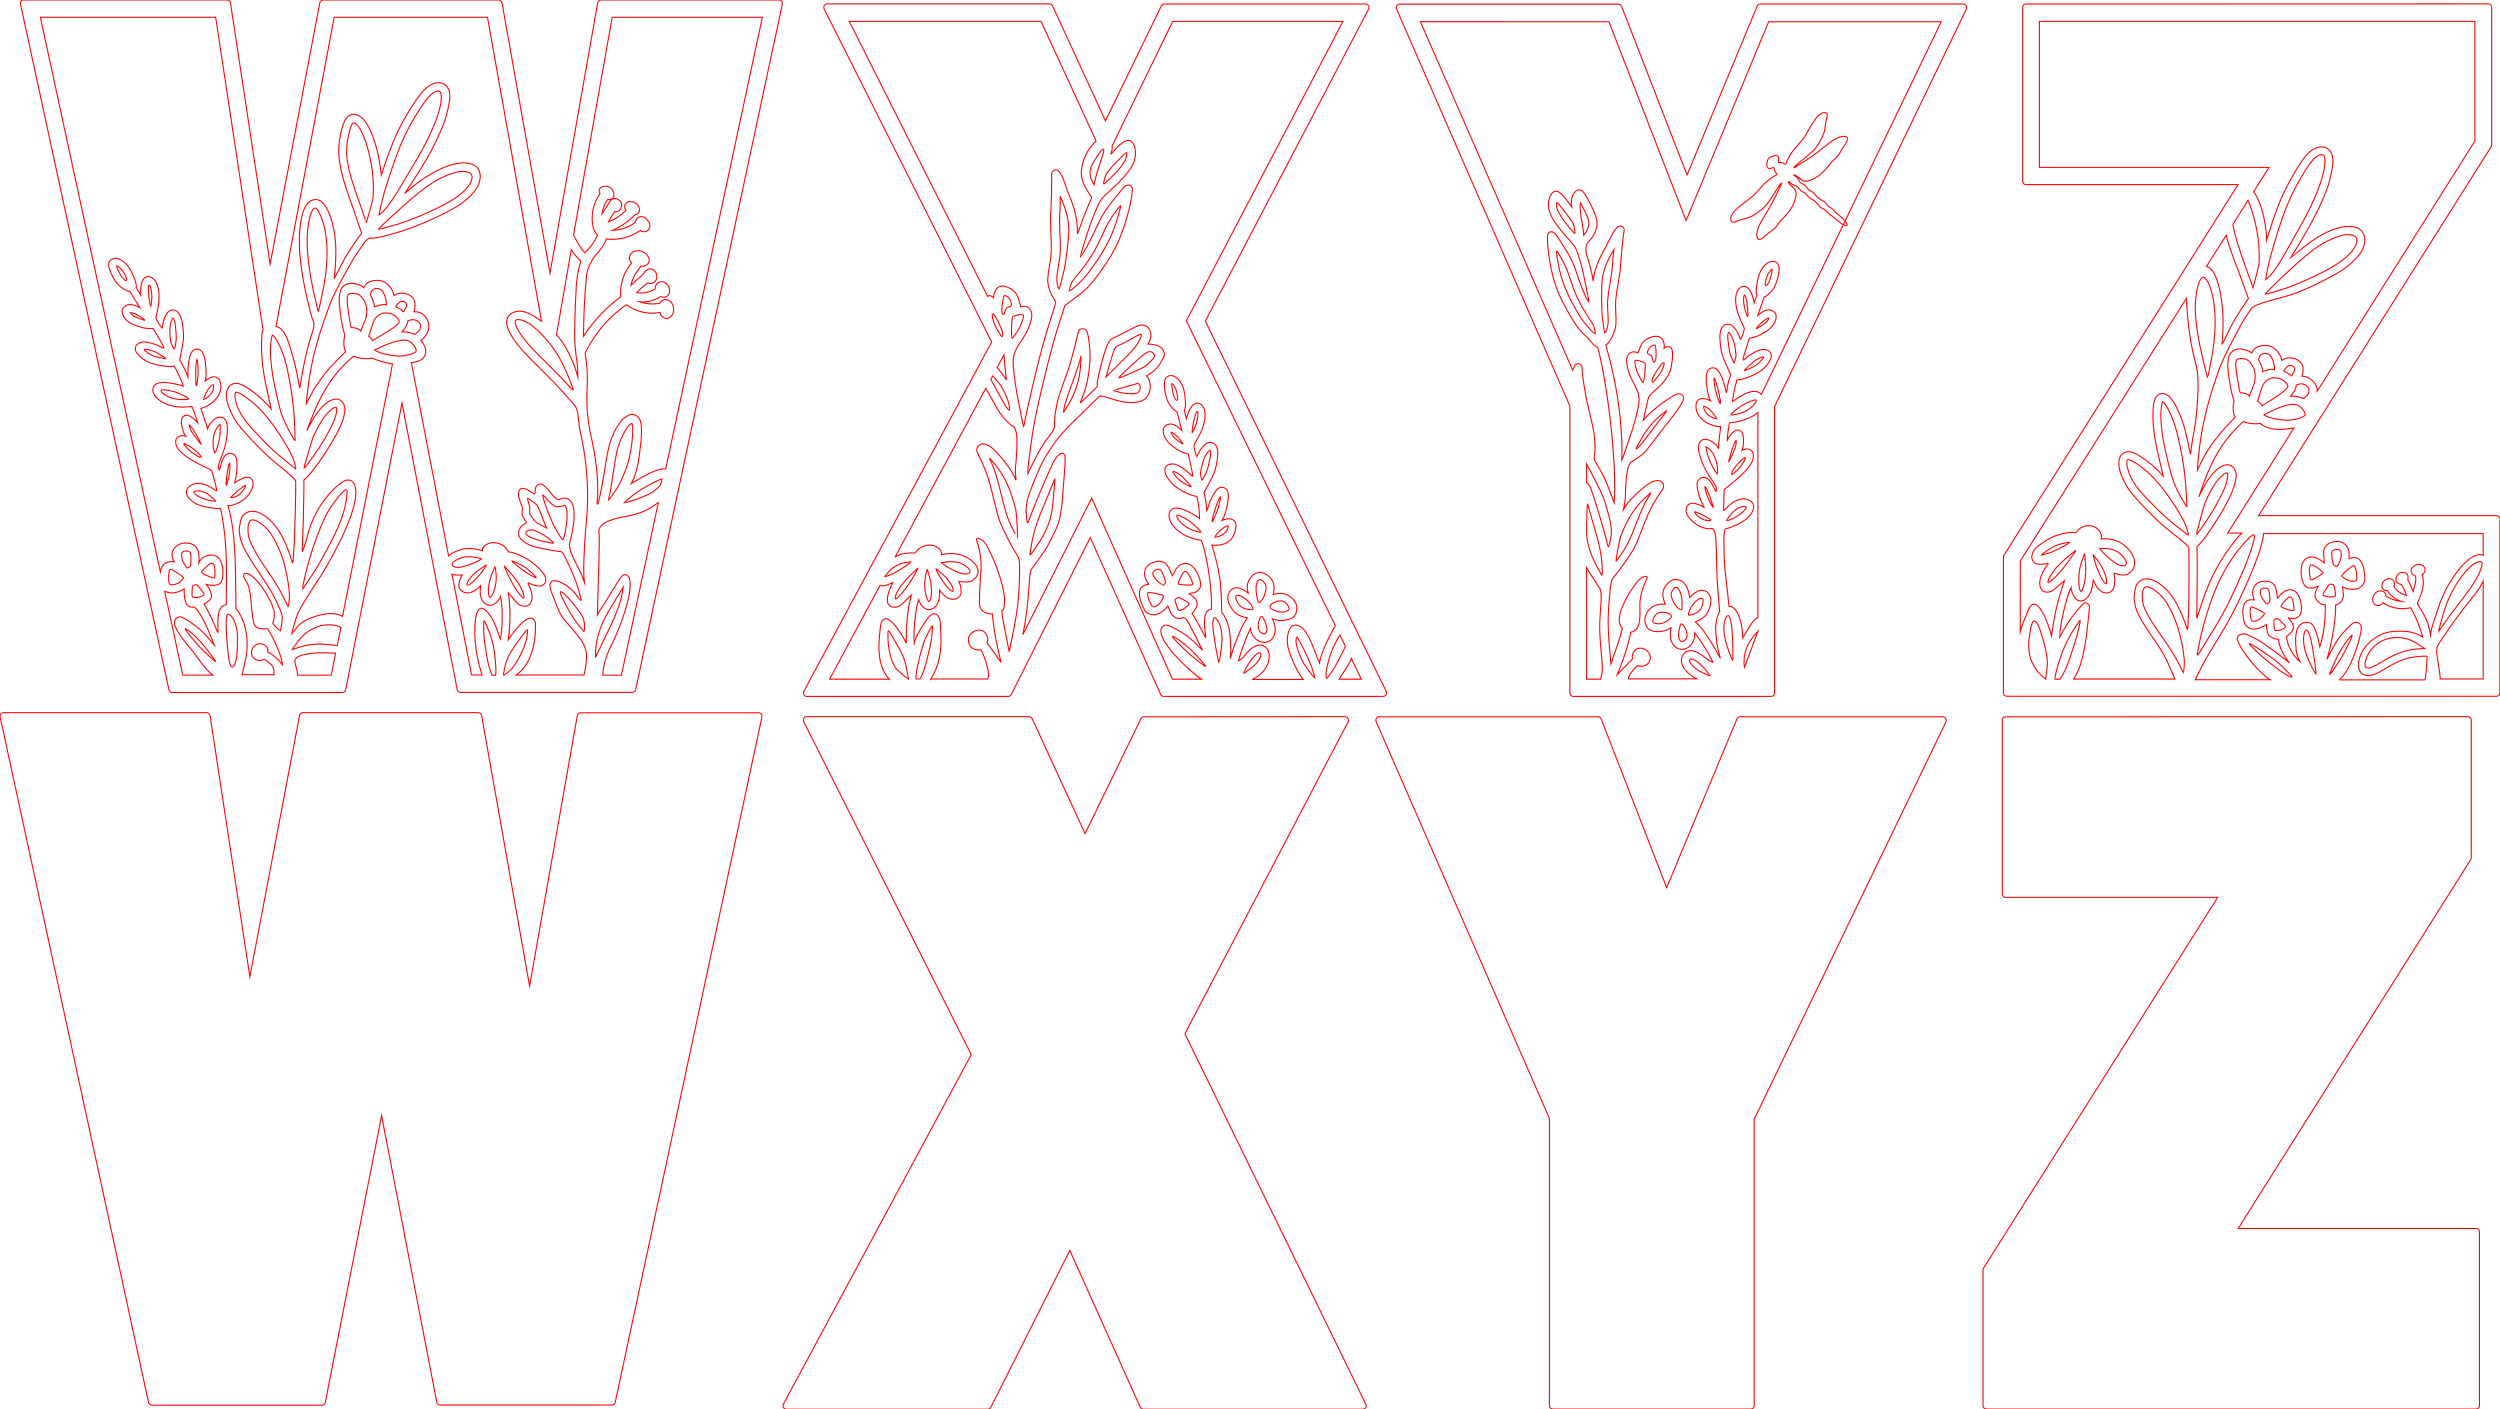 <?xml version="1.0" encoding="utf-8"?>
<!-- Generator: Adobe Illustrator 26.5.2, SVG Export Plug-In . SVG Version: 6.00 Build 0)  -->
<svg version="1.1" id="Layer_1" xmlns="http://www.w3.org/2000/svg" xmlns:xlink="http://www.w3.org/1999/xlink" x="0px" y="0px"
	 width="1740px" height="980.8px" viewBox="0 0 1740 980.8" style="enable-background:new 0 0 1740 980.8;" xml:space="preserve">
<style type="text/css">
	.st0{fill:none;stroke:#FF0000;stroke-width:0.75;stroke-miterlimit:11.339;}
	.st1{fill:none;stroke:#FF0000;stroke-width:0.75;}
	.st2{fill:none;stroke:#FF0000;stroke-width:0.75;stroke-miterlimit:9.638;}
</style>
<path class="st0" d="M418.1,0c-1,0-1.9,0.9-2.1,2l-33.2,188.2L349.4,2c-0.2-1.1-1.1-1.9-2.2-2H224.8c-1.1,0.1-2,0.9-2.2,1.9
	l-34.6,181.9L160.4,2c-0.2-1.1-1.1-1.9-2.2-2H16.4c-1.3,0.1-2.3,1.2-2.2,2.5c0,0.2,0,0.3,0.1,0.5l103.3,477.2c0.3,1,1.1,1.7,2.1,1.8
	h118.7c1.1-0.1,2-0.9,2.2-1.9l39.2-199.6L318.2,480c0.2,1.1,1.2,1.9,2.3,1.9h119.7c1.1-0.1,2-0.8,2.2-1.9L544.5,2.9
	c0.3-1.3-0.5-2.5-1.7-2.8c-0.1,0-0.3-0.1-0.4-0.1H418.1z M260.7,243.6l4.7-2.2c5.1-2.4,9.8-3.9,13.7-4.5c3.1-0.5,4.9-0.1,6.9,1.4
	c1.7,1.2,5.3,5.8,2.8,6.9c-2.2,1.6-7.4,2.7-11.7,2.6C271.4,247.6,263.1,245.6,260.7,243.6z M256.6,234l1.3-3.8
	c0.7-2.1,1.5-4.5,1.7-5.3c0.5-1.9,2.2-4.2,3.7-5.4c0.7-0.5,1.9-1.1,2.8-1.4c1.4-0.4,2-0.4,4.1-0.1c2.2,0.3,2.7,0.5,4.2,1.5
	c1.7,1.2,3.7,3.5,3.5,4.3c-0.3,1.8-4,4.6-12.6,9.7l-6.1,3.6C258.9,236.1,257.5,234.5,256.6,234z M244.6,228c-0.5,0-0.8-1.6-2.1-10.8
	c-1-6.7-1.1-9.2-0.5-11.5c0.5-2.2,6.4-1.5,7.8-0.6c1.8,1.2,4.1,4.3,4.8,6.5c1.1,3.6,0.9,8.3-0.7,11.7c-0.5,1-2.1,5.4-2.8,7.2
	C249.9,228.4,245.7,227.9,244.6,228z M279.8,230.9c1.5-1.6,4.1-5.1,4.1-7.6l1.4-0.5c3-1,6.3,0.5,7.3,3.2c0.4,1,0.1,2.8-0.7,3.9
	c-0.6,0.9-3,2.9-3.5,2.8C286.6,231.5,282.2,230.9,279.8,230.9z M260.7,213.6c-0.3-2-1.4-6-2.4-7.4c-0.5-0.7-0.5-1-0.3-2.1
	c0.8-3,3.8-4.2,7-2.6c2.1,1.1,4.1,7.2,3.9,10.7C266.7,211.5,262.7,212.7,260.7,213.6z M275.4,213.6c-0.3-0.4,2.1-3.1,3.2-3.6
	c0.8-0.4,1.3-0.4,2.2-0.2c1.7,0.4,2.5,1.6,2.2,3.1c-0.2,1.1-2.1,4.3-2.5,4.2C279.6,215,275.5,213.7,275.4,213.6z M199.7,420.7
	c-3.4-7.6-7.5-14.8-12.7-22.2c-8.8-12.6-13.4-21.1-14.1-25.8c-0.8-5.5,0-9.9,1.9-10.7c2-0.8,6.6,1.6,10.7,5.7
	c4.4,4.4,9.8,15.3,12.4,25c2.2,8.5,3.8,18.5,3.5,23.3c-0.2,2.9-0.6,6.4-0.8,6.4C200.5,422.3,200.1,421.6,199.7,420.7z M211.1,406.3
	c3.7-17.9,10.1-36.6,16.8-49.6c2.2-4.1,9.4-13.9,12.6-15.8c0.5-0.2,1.2,0.1,1.2,0.8c-0.5,5.8-1,15-9.8,32.5
	c-5.6,11-9.4,17.9-13.5,24.2c-2.7,4.1-5.5,8.4-6.3,9.6s-1.5,2.1-1.6,2.1C210.4,410.2,210.6,408.4,211.1,406.3z M197.5,319.7
	c-5.9-4.8-7.8-6.5-13.8-12.6c-11.1-11.4-15-16.3-17.7-22.2c-2.3-4.9-3.2-11-1.9-11.8c1.5-1,10.1,4.9,16.2,11
	c7.2,7.3,16,19.8,21.7,30.8c3.5,6.7,3.8,10.9,3.8,11.2c0,0.4-0.3,0.3-1.7-1C203.2,324.3,200.2,321.9,197.5,319.7z M212.1,323.6
	c0.4-1.2,1.6-5.5,2.8-9.6c1.2-4.1,2.5-8.5,3-9.7c2.1-5.1,6.3-12.4,9-15.6c2.7-3.3,6.2-5.8,7.1-5.2c0.9,0.6,0.1,5.5-1.5,9.3
	c-1.9,4.6-6.2,12.5-9.9,18.1c-4.2,6.5-10.5,15.1-11,15C211.5,325.8,211.7,325,212.1,323.6z M198.5,294.5c-2.8-6-3.9-9.8-7.6-27.2
	c-1.7-8-2.8-17.9-2.7-24.7c0-3.2,1-9.5,1.5-9.4c0.6,0.1,2.6,2.8,3.7,5c3.8,7.5,5.8,14,8.1,26.4c1.9,10.7,2.7,17.1,3.3,26.1
	c0.3,5.5,0.7,15.4,0.6,15.9C205.1,307.1,200.5,298.7,198.5,294.5z M219.9,210.2c-3.1-13.3-4.2-19.4-5.3-29
	c-1.4-11.8-1-22.1,1.1-30.2c1-3.9,2.6-7.1,4.5-5.9c1.6,1.5,3.7,6.1,5,10.8c3.1,11.4,3.2,25.6,0.4,42c-0.9,5.1-4,19.5-4.1,19.2
	C221.5,217,220.8,213.9,219.9,210.2z M264.1,158.7c3.7-3.8,16.6-15.6,23.7-21.5c10.7-9.1,18-13.5,27.2-16.6c3.9-1.3,6.7-1.7,9.3-1.1
	c3.8,0.8,4.9,2.4,3.9,5.8c-1.8,5.9-9.1,12.2-21.7,18.5c-8.9,4.5-19.7,9-28.3,11.8c-4.1,1.3-14.3,4.1-14.8,4
	C263.3,159.6,263.6,159.2,264.1,158.7z M254.2,152.7c-0.4-1.3-1.8-5.4-3.2-9.3c-8.1-22.5-10.1-31-9.7-40.5
	c0.2-4.7,2.2-13.8,3.5-16.1c0.8-1.4,0.9-1.4,1.7-1.2c4.1,0.9,9.5,13.9,12,29.3c1.3,7.5,1.6,14.2,1.2,21.9
	c-0.1,2.6-3.1,12.6-3.7,14.6c-0.6,2-1.1,3.6-1.1,3.6C254.9,155,254.6,154,254.2,152.7z M268.9,129.3c7.9-25,12-34.8,20.4-48.8
	c6.6-11,10.9-16,14.4-16.9c2.3-0.6,3.2,0.2,3.4,3c0.7,9.4-7.2,28.6-20.2,49.7c-5.6,8.8-15.8,28.6-23.1,33.3
	C264.7,144.4,267.2,134.2,268.9,129.3z M233.6,454.6c-9.3-0.4-14-0.6-20.2,0.7c-3.4,0.7-8.6,1.7-8.2,5.2c0.5,3.3,1.9,6.3,2,9.4h23.3
	L233.6,454.6z M234.7,449.4c-11.8-1.9-19.7-1.4-28.7,1.8l-2.6,0.9c1.2-1.9,3.9-5.9,5.9-8c5.6-6.4,17.1-12.3,28-7.5L234.7,449.4z
	 M273.2,253.3c-4.4-0.6-10.2-2.3-12.6-3.4c-1.6-0.7-1.7-0.8-2.7-0.5c-3.1,0.6-9,0.1-11.7-1.6c-15.2,12.8-23.7,27.1-32.6,51.9
	c1.7-3.6,4.3-8.2,6.3-11.1c7.3-10.9,16.1-14.1,19.4-7.1c1,2.1,1,4,0.1,8c-1,4.6-3.1,9.2-8.1,17.8c-5.2,9.1-14.9,22.6-18.6,25.8
	l-1.2,1l0,6.6c0,7.3-0.5,28.1-1,37.7c-0.2,3.6-0.2,5.8,0,5.4c0.2-0.3,1.3-3.5,2.5-7c5.6-27.1,23.7-41.5,27.7-42.5
	c3.5-0.9,6.3,1.3,6.6,5.1c2.3,8.9-6,28.2-11.5,38.9c-6,11.7-10.4,19.8-17.1,29.5c-4.8,7.4-7.7,12.1-10.5,17.2
	c-1.4,2.1-4.9,13.9-5.2,16.3c3.5-4.1,4.9-8.7,16.2-12.2c5.9-1.9,13.5-3.4,19.2-0.1L273.2,253.3z M145.7,348.3
	c-3.7-0.9-7.4-2.4-9.2-3.9c-0.9-0.7-1.6-1.5-1.6-1.7c0-0.4,1.2-1,2.5-1.1c1.5-0.1,4.6,0.7,6.3,1.7c1.5,0.9,5.7,4.3,6.2,5.1
	c0.3,0.5,0.3,0.5-0.9,0.4C148.4,348.9,146.9,348.6,145.7,348.3z M161.2,345.6c1.7-2.2,8.5-7.6,9.6-7.7c0.4,0-0.4,1.9-1.7,3.6
	c-1.8,2.6-4.8,4.5-7.3,4.7l-1.2,0.1L161.2,345.6z M157.4,336.4c0.1-4.1,1.5-12.5,2.3-14c0.6-1.1,0.4,4.8-0.2,8.4
	c-0.3,1.8-1.8,7.2-2,7.2C157.4,338,157.4,337.3,157.4,336.4z M134,315.2c-2.5-1.6-5-4.5-5.8-5.8c-0.6-1-0.4-1,1.7,0.1
	c3.7,1.8,8.1,5.4,9.7,7.8c0.5,0.7,0.5,1.5-1.4,0.5C137.2,317.2,135.3,316.1,134,315.2z M148.8,313.2c-0.9-3.6-0.6-8.5,0.6-12.2
	c0.6-1.7,2-4,3-4.9l0.8-0.7l0.1,2.6c0.1,4.5-0.7,9.4-2.5,14.7c-0.6,1.6-1.1,2.9-1.2,2.8C149.5,315.5,149.1,314.5,148.8,313.2z
	 M133.6,300.8c-1.1-1.9-2.1-4.4-1.9-5c0.1-0.4,2.2,2.3,4,5.2c1.4,2.2,4.3,7.8,4.4,8.2C140.1,309.7,134.6,302.5,133.6,300.8z
	 M142.1,276.6c1.1-3.3,3.3-6.8,5-8.2c1.5-1.2,1.7-0.9,1.5,1.3c-0.2,1.9-0.5,2.8-1.7,4.4c-1.3,1.8-3.3,3.3-5.2,4
	C141.6,278.1,141.8,277.4,142.1,276.6z M126,278.1c-3.1-0.2-5.2-0.6-7.7-1.5c-3.5-1.3-7.1-4.3-6.1-5.1c0.8-0.6,5.5,0.1,9.6,1.3
	c3.6,1.1,9.6,4.1,9.7,4.9C131.5,278,128.6,278.2,126,278.1z M136.2,262.3c-0.1-4.5,0.1-7.8,0.6-11.6c0.2-1.5,0.6-0.1,0.9,3.3
	c0.3,3.9,0.2,7.4-0.4,12.1c-0.3,2.4-0.4,2.7-0.7,2.2C136.4,267.8,136.3,265.9,136.2,262.3z M111.9,249.1c-3.5-0.7-5.6-1.4-7.3-2.4
	c-1.6-0.9-4.4-3-4.4-3.3c-0.1-0.8,4.3,0,7.5,1.4c1.5,0.7,6.6,3.7,7.7,4.6C115.9,249.8,115.1,249.7,111.9,249.1z M119.8,240.4
	c-1-1.9-1-2.1-1.4-5.9c-0.2-2.2-0.3-4.8-0.2-5.9c0.3-3.2,1.5-7.3,2.2-7.3c0.1,0,0.5,0.7,0.9,1.5c0.5,1.3,0.7,2.5,1.1,7.1
	c0.4,5.3,0.4,5.7-0.1,9c-0.8,4.5-0.7,4.3-1.1,3.9C120.9,242.5,120.3,241.4,119.8,240.4z M96.4,221.5c-2.5-0.9-3.5-1.5-4.5-2.4
	c-0.7-0.7-1.3-1.3-1.3-1.4c0-0.4,2,0.1,3.8,0.9c1.5,0.6,5.8,3.4,6.3,4.1C101.1,223.2,100,222.9,96.4,221.5z M103.9,208.8
	c-0.8-5.2-0.9-10.4-0.1-10.5c0.9-0.1,2,4.9,1.9,8.5c-0.1,3.1-0.6,6.8-0.9,6.5C104.7,213.3,104.3,211.3,103.9,208.8z M86.3,194.4
	c-1.3-1.1-3.1-3.9-4.3-6.8c-1.4-3.2-1.2-3.3,1.3-1.3c1.8,1.5,2.9,3,4.2,6.1c0.7,1.6,0.8,2.2,0.6,2.5
	C87.7,195.5,87.5,195.4,86.3,194.4z M165.3,442.3c-0.1-5-2.5-14.3-6.8-14.8c-0.9,0.5-1,3.4-1.1,6.3c-0.1,3.1,0.5,13.2,1.2,19.1
	c0.3,2.6,1,11.3,2.9,11.5C166.1,462.8,165.1,445.3,165.3,442.3z M148.3,457.7c-4.8-6.7-9.4-12.2-13.3-15.7c-2.7-2.4-6.1-4.9-6.1-4.4
	c0,0.8,5.4,7.6,10.4,13c3,3.2,11,10.6,11,10.1C150.3,460.6,149.4,459.2,148.3,457.7z M138.9,415.5c0.9-0.2,2-0.7,2.5-1.1
	c0.8-0.6,0.9-0.7,0.5-1.4c-0.2-0.4-1.4-1.9-2.6-3.4c-2.2-2.7-2.3-2.7-3.2-2.6c-2.2,0.4-2.2,0.3-2.4,4.5c-0.2,4.1-0.1,4.3,2,4.4
	C136.7,415.9,138.1,415.7,138.9,415.5z M121.8,406.7c0.8-0.2,1.8-0.6,2.2-0.8c1.5-1,3.8-3.2,3.8-3.6c0-0.9-7.8-6.1-9.2-6.1
	c-0.8,0-1.4,3.6-1.2,6.7c0.2,3.2,0.3,3.6,1.2,3.9C119.6,407.1,120.2,407.1,121.8,406.7z M149.5,401.6c0.1-0.4,0.1-2.1,0.1-3.9
	c-0.1-2.6-0.2-3.4-0.7-4.5c-0.7-1.5-1.3-1.6-3-0.7c-1.1,0.6-5.7,5-5.7,5.6c0,0.6,0.9,1.1,3.9,2.5
	C148.3,402.5,149.3,402.7,149.5,401.6z M131.4,394.9c1.3-0.7,1.5-1.3,1.5-6c0-4.1-0.2-4.7-1.8-5.2c-1.7-0.5-3.4-0.2-4.2,0.7
	c-0.6,0.7-0.6,0.9-0.5,2.7c0.1,1.1,0.4,2.5,0.7,3.3c0.6,1.3,2.9,5.1,3.1,5.1C130.2,395.4,130.8,395.2,131.4,394.9z M148.1,469.9
	h-20.9l-12.6-58.4c2.7,0.9,6.2,2.8,13.6-1.6c-0.3,12.9,3.9,13.1,6.7,12.5c4.4,2.6,10.2,16.1,13.3,24.3l0.9,2.3l-2.6-3.1
	c-3.1-3.7-4.1-4.8-6.7-7.2c-4.2-3.9-11.7-8.9-13.9-9.3c-2.1-0.3-4,1-4.4,3.1c-0.6,3.4,3.3,9.9,11.4,19.2
	C137.3,456.9,141.5,464.7,148.1,469.9z M153.5,353.9c-3.5,0.3-12.5-1.1-16.6-3.1c-3.6-1.7-6.3-4.5-7-7c-0.9-3.1,1.9-6.4,6.1-7.2
	c3.5-0.7,8.6,0.9,12.7,3.8c1.3,1,2.4,1.6,2.4,1.5c0-0.3-3.3-13.2-3.6-14.1c-0.1-0.4-1.4-1.1-3.9-2.3c-14.2-6.7-20.9-12.1-21.3-17.3
	c-0.6-4,3.3-5.9,7-4.6l-0.5-0.7c-2-3.1-3.2-9.5-2.2-11.6c1.9-3.9,6-2.8,11,3c-0.6-2.6-2.7-8.3-4.1-11.4l-3.6,0.3
	c-6.2,0.5-11.7-0.5-16.2-2.9c-4.3-2.3-7-5.5-7.3-8.5c-0.3-3.3,1.9-5.2,6.2-5.6c3-0.3,10.5,0.9,15,2.6c-1.2-4-4.5-10.8-6.3-14
	l-2.3,0.2c-3.5,0.3-10.6-0.9-14.6-2.5c-4.5-1.8-8.8-5.3-9.9-8.1c-1.3-3.2,1.1-6.1,5.4-6.4c2.7-0.2,8.6,1.5,12.4,3.6
	c1,0.5,1.8,0.9,1.8,0.7c0.1-0.5-0.7-2.1-4.1-7.9l-3.4-5.8l-2.2,0c-2.8,0-4.4-0.2-8-1.4c-3.8-1.2-5.4-2-7.4-3.6
	c-3.3-2.6-4.9-6.5-3.6-8.6c1-1.6,3.6-5.4,12-0.8l-7.1-11.4c-2.3-0.2-6.9-2.8-9.2-6.1c-2.8-3.6-5.6-9.8-5.5-12.5
	c0-2.5,1.8-4.2,4.4-4.4c3.6-0.3,8.4,3.4,11,8.4c1.2,2.3,4.5,9.5,3.8,11.9l3.1,5.2l0-2.6c0-5.7,1.5-9.3,4.4-10.1
	c2.2-0.6,5.1,1.3,6.5,4.2c2.4,5,2.5,12.2,0.4,21.1c-0.4,1.7-0.7,3.2-0.7,3.5c0,0.5,4,7.1,4.3,7.1c0.1,0,0.3-0.8,0.4-1.8
	c0.5-4.4,2.3-8.5,4.3-10c1-0.7,1.4-0.9,2.7-0.9c4.2,0,6.5,4.4,7.3,13.7c0.5,5.5,0.4,6.7-1.3,15.2l-1.1,5.8c1.5,2.7,3.5,5.7,5.6,11.8
	c0-0.1,0.1-1.5,0.1-3.2c0.1-5.2,0.7-9.6,1.8-12.5c0.9-2.2,2.2-3.4,4-3.6c2.1-0.2,5.2,0.6,6.3,9c0.3,3.7,1.1,9-0.1,13.1
	c4.3-3.6,7-2.8,7.7-2.6c1.8,0.7,2.7,2.2,3.1,4.8c0.6,3.8-0.7,7.4-3.7,10.9c-2.2,2.5-6.2,5.1-10.2,6.1c0,0.2,3.9,10.4,4.8,14.2
	c1.4-3.8,3.7-6,5.2-7c1.9-1.2,3.2-1.5,4.8-1c3.7,1.3,4.6,5.9,3.1,15.2c-0.7,4.6-1.2,6.2-3.8,13.1c-2,5.3-2,5.4-1.7,6.9
	c0.2,0.9,0.4,1.6,0.5,1.7c0.1,0.1,0.4-0.9,0.7-2.2c0.9-4.7,2.6-7.9,4.7-9.1c1.4-0.8,2.1-0.8,3.7-0.3c1,0.4,1.5,0.8,2.1,1.8
	c0.8,1.3,0.9,1.6,1.1,4.6c0.3,3.6-0.1,7.3-1,11.3l-0.6,2.5l2.6-1.6c4.7-2.9,7.9-3.1,9.5-0.5c1.7,2.7,0.5,7-3.1,11.3
	c-3.2,3.8-9.4,6.7-13.6,6.8c6.1,20.9,5.1,49.3,5.5,71.5c1.7,1.8,9.9,12.8,7.3,32.5c-1.4,6.3-2.1,9.6-2.9,13.6l22.2,0
	c0-4-0.4-6.2-4.3-9c-0.9-0.7-1.8-1.3-2.7-1.9c-4,3.1-9-1-8.8-4.4c0-4.4,4-7,7.5-6.1c4.3,1.5,4.1,4.4,4,5.9c2.5,0.4,7.6,5.3,10.1,8.6
	c-0.4-5.7-5.8-18.2-10.4-25.1c-2.5-0.1-8.8,1.4-9.7-4.8c-1.4-6.2-1.5-13.4-2.4-19.7c-1-4.8-0.8-5.5-3.5-9.7
	c-2.9-4.1,0.5-5.5,3.4-3.4c6.7,4.2,14.9,17.7,16.7,25.1c0.6,2.1-0.1,7.9-0.9,8.6c1.4,2.4,4.2,4.4,5.4,5.3c1.3-6.6,1.8-9.8,0.2-13.7
	c-3.4-8.4-7.1-15-14.4-25.7c-11-16.3-13.8-22-14.4-29.4c-0.2-2.2-0.1-3,0.6-6.3c0.8-3.4,0.9-3.8,1.8-4.9c2.8-3.5,7.2-4.1,11.9-1.9
	c6.2,3,11.7,9,15.9,17.1c2.1,4.1,4.8,11,5.9,14.8c0.5,1.6,0.9,2.9,1,2.8c0.2-0.1,0.8-7.1,1.1-13.5c0.5-10.5,1.2-39.3,1-43.3
	c-0.1-1.1-2.8-3.8-11.3-10.7c-7.2-5.9-8.4-7-12.9-11.5c-10.6-10.7-16.2-17.2-18.9-22.1c-6.2-10.9-6.8-20-1.6-23
	c3.1-1.8,6.5-0.9,12.4,3.1c4.9,3.3,10,7.8,14.1,12.5l1.1,1.3l-0.2-1c-0.1-0.5-1-4.6-2-9.1c-2.6-11.5-3.4-16.6-4.1-24.5
	c-0.6-7.1-0.6-17.4,0.6-20.8L150.1,12h-122l83.5,386c0.4-2.2,2-8.1,9.6-7c-3.9-6.7,0.7-11.2,4.7-12.6c1.6-0.6,4.8-0.6,6.6-0.1
	c2.5,0.7,4.4,2.4,5.3,4.9c0.9,2.1,0.9,6.2,0.6,8.3c2.7-5.1,7.9-5.5,10.5-5c3.7,0.9,5.9,4.7,6.2,10.7c0.2,2.8-0.2,6.1-0.9,7.5
	c-1.3,2.6-4.7,3.3-10.6,2.1c2.3,3,4.5,7.2,3.4,9.4c-0.7,1.3-3.3,3.5-5,4.3c0.8,1,5.3,9.4,7.2,14.1c2.7,6.8,2.6,6.7,2.5,3.1
	c-0.3-7.8-0.1-16.4,5.8-16.8C157.3,402,159.2,381.2,153.5,353.9z M414.5,454.9c-0.1-3.9,0.6-8.3,1.9-12.8c2.3-8.1,4.5-12.6,11.6-24
	c2-3.2,4.2-6.7,4.7-7.7l1-1.8l-0.4,2.9c-1,7.2-4.4,16.4-12.1,32c-3.1,6.3-5.8,12.1-6.1,12.7c-0.3,0.6-0.5,1.2-0.6,1.2
	C414.5,457.6,414.5,456.4,414.5,454.9z M399.3,430.5c-2.6-4.2-7.5-12.4-9.2-17.5c-0.7-1.8,0.9-1.3,2.3,0c3.8,3.5,9.3,10.3,12.3,14.9
	c3.2,5.1,2,11.8,1.7,11.7C406.3,439.5,400.9,433.1,399.3,430.5z M389.6,373c-3.4-5.3-5.6-9.9-8.3-16.9c-2.6-7-4.1-12-3.4-11.6
	c0.2,0.1,1.4,1.4,2.6,2.8c2.7,3.2,5,4.9,6.7,5.3c0.8,0.2,2.4,0,3.8-0.3l2.4-0.6l0.7,1.9c1.2,3.3,0.4,13.2-1.5,20
	c-0.4,1.4-0.9,2.4-1.1,2.2C391.3,375.5,390.5,374.3,389.6,373z M379,377c-5.9-1.2-11.6-3.4-12.7-4.9c-1.2-1.7,0.9-3.5,3.9-3.3
	c3.1,0.3,9.8,4.1,14.2,8.1C386,378.4,386,378.4,379,377z M373.4,363.7c-1-0.8-4.3-5-4.6-5.9c-0.2-0.4-0.2-1.8-0.1-3
	c0.1-1.7-0.1-2.8-0.9-5.2c-1.2-3.6-1.1-3.6,2.6-0.7c1.4,1.1,2.8,2.1,3.1,2.3c0.4,0.2,1.6,2.8,3.7,8.3l3.1,7.9l-3.1-1.6
	C375.5,364.9,373.8,364,373.4,363.7z M395.9,262.9c-3.7-8.9-5.7-12.9-9.7-18.9c-5.5-8.3-14.4-17.2-20.2-20.1
	c-2.4-1.2-5.2-1.8-6.6-1.3c-2.3,0.8,0,6.4,5.6,13.6c3.3,4.3,6.3,7.5,14.6,15.6c6.9,6.8,13.3,13.4,17.5,18.1c1.3,1.6,2.1,1.8,1.8,0.9
	C398.6,269.9,397.3,266.4,395.9,262.9z M426.2,344.6c1.5-2.1,3.2-4.6,3.8-5.6c1.6-2.8,4.7-9.6,6.2-14c3-8.5,5-24,3.9-29.5
	c-0.2-0.9-0.3-0.9-1.2-0.4c-2.7,1.5-7.5,10.8-9.4,18.5c-0.6,2.5-1.9,9.7-2.8,16.1c-0.9,6.4-2,13.2-2.5,15.1
	c-0.5,1.9-0.8,3.5-0.8,3.6C423.4,348.3,424.7,346.6,426.2,344.6z M452.8,343.3c4-2.5,7.8-5.1,7.9-10c-3.4,1-18.8,8.8-26.2,16.6
	C437.7,349.4,445.8,347,452.8,343.3z M397.6,173.8c2.2,3.3,3.9,5.2,6.6,8.1c-2.1,6.9-3.2,14.1-3.3,21.4c-0.7,11.4-1,22.9-0.9,34.4
	c0.4,5.5,1,11,1.9,16.5c0.1,2.7,0.2,5.3,0.3,8c-3.6-12.3-8.5-22.1-14.9-29.2L397.6,173.8z M463.3,326.5c-6.1-1.2-17.9,6.6-24,10.1
	c4.8-8.1,5.7-20.4,6.4-25.8c1.2-8.9,1-16.3-0.5-19c-1.1-2-3.1-3.3-5-3.4c-1.4-0.1-2.1,0.2-4.4,1.6c-2.3,1.4-3.1,2.3-5.2,5.4
	c-5.1,7.4-7.5,15.3-9.9,33c-1,5.8-3,17.4-4.5,22.1c-0.2,0.7-0.6,0.4-0.6,0.1c1.5-17-1.1-33.4-4.8-49.7c-2.1-10.2-2.8-20.7-2.1-31.2
	c0.4-8-0.1-16-1.5-23.9c3-6,6.6-11.6,10.6-16.8c5.3-6.5,11.4-12.2,18.2-16.9c6.9,5,15.3,6.9,23.4,5.4c0.4,2.5,2.6,4.3,5,4.1
	c3-0.7,4.9-3.7,4.4-7c-0.1-3.4-2.7-6.1-5.9-6.1c-1.6,0-3,1.1-3.7,2.6c-4.6,0.8-9.4,0.5-13.9-1c5.2,0.4,10.3-0.9,14.6-3.8
	c2,1.3,4.6,0.5,5.8-1.7c1.1-3.3-0.5-6.9-3.5-8.2c-2.3-0.9-4.8,0.2-5.9,2.6c-0.2,0.7-0.3,1.3-0.3,2c-3.8,2.5-8.4,3.4-12.8,2.7
	c2.3-2.6,4.9-4.9,7.7-6.8c2.1,1,4.6,0.1,5.7-2c1.1-2.4,0.5-5.4-1.6-7l-0.7-0.4c-0.1,0-0.2-0.1-0.2-0.1c-1.3-0.7-2.9-0.4-4,0.7
	c-1.2,0.8-2.1,1.9-2.8,3.3c-2.9,2.2-5.6,4.6-8.2,7.2c0.9-4.1,2.7-7.8,5.3-11l1.7-2.4c2.2,0.5,4.5-0.6,5.6-2.7
	c0.1-0.2,0.2-0.5,0.2-0.7c0-0.2,0-0.4,0.1-0.6c-0.8-4.5-4.9-7.4-9.1-6.6c-2.3,0.2-4.2,1.8-4.8,4.2c-0.3,1.6,0.4,3.2,1.6,4.1
	c-5,5.7-7.8,13.3-7.8,21.2c0.1,0.8,0.1,1.6,0.1,2.5c-10.1,7.4-18.8,16.7-25.9,27.4c0.1-14,0.8-28.1,2.1-42c0.3-3.3,1.4-6.4,3.1-9.2
	c1.2-2.7,2.9-5.1,5-7.2c2.5-2.7,4.5-5.8,5.8-9.3c8,1.1,16.1-0.9,22.9-5.5c0.2-0.1,0.5-0.3,0.7-0.4c1.8,1.4,4.2,1.2,5.7-0.5
	c1.4-1.9,1.2-4.7-0.6-6.3c-1.2-2.4-3.9-3.4-6.3-2.4c-0.4,0-0.7,0.3-1,0.7c-0.8,0.8-1.3,1.9-1.5,3.1c-4.6,3.2-10,5.1-15.6,5.3
	c5.8-2.6,11.1-6.2,15.7-10.9c1.7-0.2,3-1.6,3.1-3.4c-0.4-3.1-2.9-5.5-5.8-5.5c-1.8-0.6-3.7,0.4-4.4,2.2l-0.2,0.7
	c0,0.4,0,0.8,0.1,1.2c0.2,0.6,0.4,1.3,0.8,1.8c-3.5,3.5-7.7,6.3-12.2,8.1c1.2-2.5,2.7-4.9,4.3-7.2c2,0.5,4-0.8,4.5-2.9
	c0.8-1.6,0.4-3.7-1.1-4.7c-1.6-1.9-4.3-2.1-6.1-0.4c-2,3.2-4,6.4-6.1,9.6c0.5-3.7,1.8-7.2,4-10.1c1.8,0.6,3.6-0.4,4.3-2.2
	c0.4-3.4-1.8-6.5-4.9-7c-1.3-0.1-2.6,0.1-3.8,0.7c-0.3,0.2-0.7,0.4-0.9,0.7c-0.4,0.3-0.6,0.8-0.7,1.3c-0.1,0.9,0.2,1.8,0.6,2.6
	c-4.9,6.7-6.6,15.4-4.7,23.7c0.6,1.9,1.6,3.7,3,5c-2.1,4.7-5.1,8.9-8.9,12.3l0,0.1c-4-4.8-4.9-6.9-7.8-12.5L426.1,12h104.5
	L463.3,326.5z M419.5,469.9h13l25.7-120.1c-9.7,7.2-16.1,8.5-25.8,10.2c-6.7,1.5-15.8,4.1-15.6,10.1c1,5.7-0.8,40.3-1,57.8
	c1.2-2.4,3.2-5.2,4.9-7.8c1.6-2.6,4.6-7.4,6.5-10.6c4.4-7.3,5.5-8.8,6.9-9.3c1.3-0.5,2.6,0,3.5,1.2c1.7,2.5,1.1,11.3-1.3,19.5
	c-2.1,6.9-4.1,14.6-12.1,30.9C420.8,459,419.6,466.2,419.5,469.9z M356.1,465.5c4.2-4.4,10.2-17.1,10.8-22.9c0.6-5.9,1-6.1-5,2
	c-5.8,7.8-7.8,11.1-9.6,16.1c-0.6,1.7-2,9-2,9.2C351.5,469.7,354.8,466.9,356.1,465.5z M344.4,456.8c-0.2-4.3-1.6-10.8-3.7-16.4
	c-1-2.7-3.5-8.5-3.7-8.5c-0.4-0.1-0.5,8.5-0.1,11.5c0.7,5.7,2.3,19.8,5.6,26.6l2.5,0C345.3,469,345.1,460.5,344.4,456.8z
	 M341.8,415.3c1.8-2,3.6-8.5,3.6-13.3c0-3.1-0.8-8.7-1.1-7.4c-0.1,0.5-0.7,2-1.3,3.4c-2.7,6.3-3.7,12.7-2.7,16.6
	C340.7,416,341,416.1,341.8,415.3z M364.7,415.7c0.2-1.1-0.9-4.4-2.3-7c-1.7-3.2-4.4-6.9-7.9-10.8c-1.6-1.8-3.1-3.5-3.4-3.9
	c-0.6-0.7,1.7,4.6,3.8,8.8c2.4,4.9,6.2,10.5,8.3,12.6C364.4,416.5,364.6,416.6,364.7,415.7z M326.1,407.1c2.4-0.8,8.8-7.7,12-13
	c0.5-0.8,0.8-1.4-0.8-0.1c-4.4,2.8-5.6,3.7-7.3,5.4c-2.7,2.6-3.6,3.7-4.4,5.5c-0.6,1.3-0.8,2.4-0.4,2.5
	C325.2,407.4,325.6,407.3,326.1,407.1z M319.4,394.9c2.7-0.1,10.5-2.8,13.9-4.8l1.8-1.1c-2.2-0.9-6.9-1.7-9.4-1.5
	c-2.5,0.1-4.1,0.4-6.8,1.6C313.1,391.6,313.4,395.1,319.4,394.9z M371.9,400.4c-2.2-2.3-5.4-5-7.5-6.3c-2-1.2-7.6-3.7-8.1-3.7
	c-0.7,0.1,7.9,6.9,11.5,9.1c1.3,0.8,5,2.6,5.4,2.7C373.6,402.2,372.7,401.3,371.9,400.4z M312.2,386.9l-25.9-134.5
	c9.2-0.7,13.6-7.1,6.6-15.6l1.4-1.1c3.6-2.9,5.1-7.7,3.6-11.8c-0.6-1.6-2.4-7.2-9.8-6.9c0.7-1.4,0.9-5,0.6-6.7
	c-0.2-1.1-0.7-2-1.6-3.2c-4-4.1-10.2-3.7-12.8-1.4c-0.7-3.6-4.2-9.9-10.3-10.5c-3.3-0.4-9.3,0.4-10.7,5c-1.8-1.7-6.6-3.2-9.6-3
	c-2.8,0.1-5.5,2.1-6.5,4.6c-1,2.6-1.4,6.5-1,10.3c0.9,8.3,2,15.4,3,18.3c0.8,2.6,0.9,3.1,0.6,4.1c-0.9,3-0.5,8.3,0.8,10.2
	c-20.4,19.4-24,30.2-27.4,36.3c1-13.3,3.5-27.9,6.6-39.1c4.3-16.2,7.4-23.2,10.5-31.9c3.5-8.5,10.8-21.2,14.3-27.4
	c2.3-4.1,4.2-6.9,8.6-13.2c2.9-4.2,4.8-3.8,5.5-3.6c2.1,0.5,16.4-3.2,26.4-6.8c12.3-4.4,28.3-12.1,34.9-16.6
	c5.7-4,10.3-8.6,12.3-12.3c1.4-2.5,2.2-6.2,1.9-8.4c-0.9-9.1-11.1-8.3-12.9-8.3c-6.2,0.3-14.6,3.5-22.9,8.6c-5,3.1-7.5,4.9-13,9.5
	c-1.9,1.6-3.6,3-3.7,3.1c-0.1,0.1,1.4-2.2,3.4-5.1c8.8-13,15.2-24,19.9-34.5c4.2-9.3,5.1-11.8,6.7-18.8c1.5-6.7,1.7-9,1.1-12.2
	c-1.3-6.4-8-8.4-14.4-4.1c-3.4,2.3-7.1,6.8-12.5,15.4c-8.1,13-12.4,22.4-18.6,40.8l-1.9,5.7l-0.2-2c-0.4-3.7-1.6-10.6-2.6-14.6
	c-2.7-11.2-7-20.2-11-23.4c-6-4.6-9.6-1.3-11.5,2c-2.1,3.8-4.2,13.3-4.3,20c-0.2,10,2.2,19.8,10,41.3l5.9,17.2
	c-4,5.2-11.9,16.7-15.6,25c-1.8,3.5-3.3,6.4-3.4,6.5c-0.1,0.1-0.1-0.8,0.1-2.1c0.8-6.1,1.2-15.5,0.8-22c-0.8-13.1-4.9-25.5-9.8-29.3
	c-2.4-1.9-5.5-2-8-0.3c-1.6,1.1-2.3,2-3.5,4.2c-2.8,5.3-4.3,16-3.9,27.4c0.2,5.3,0.5,8.4,1.5,15.7c1.1,7.5,1.8,11.3,4.3,22.2
	c2.2,9.6,3,12.4,4.2,14.7c0.4,1.9-0.2,4.3-0.5,5.5c-2.7,8-4.2,13.6-6.1,22.8c-1,5-2.1,10.8-2.4,13c-0.3,2.1-0.6,4.1-0.7,4.3
	c-0.1,0.2-0.5-1.5-0.9-3.9c-1-6.1-2.6-13.3-3.7-16.9c-2.9-9.5-5.1-20.6-12-21.9L232.6,12h106.7l37.6,211.6
	c-6.1-4.4-14.3-10-21.3-5.2c-1.6,1-2.9,3.4-3,5.6c-0.1,2.5,1.4,6.6,3.6,10.1c4.3,6.7,8.3,11.2,19.7,22.3
	c6.8,6.7,12.7,12.8,19.1,20.1c6.9,7.7,6.3,7.4,7.2,11.3c0.5,6.1,1.4,12.2,2.8,18.1c4.3,20.9,5.1,42.3,2.5,63.5
	c-0.5,8.1-1.9,27.5-0.8,35.6c-2.2-6.5-4.1-9.4-7.4-16c-1.1-2.6-3.5-7.9-2.9-10.8c2.7-10.1,3.6-17,3-23.4c-0.5-6-4.2-9.3-8.6-7.7
	c-3,1.1-3.5,0.8-8.7-5.5c-4.2-5-6.1-5.8-8.4-3.6c-0.8,0.8-1.1,1.6-1.2,3.6c-0.2,2.3-0.3,2.5-0.9,2.1c-2.7-1.9-6.1-3.7-7.1-3.8
	c-2.4-0.4-4.1,1.8-3.7,4.9c0.1,0.8,0.8,3.1,1.6,5.2c1.2,3.3,1.4,4,1.1,5.1c-0.6,2.1-0.1,3.8,1.5,6.3c0.8,1.2,1.4,2.3,1.4,2.4
	c0,0.1-0.4,0.4-0.7,0.5c-2,1.1-2.7,1.6-3.6,3c-1.2,1.8-1.5,4.2-0.9,5.9c1.1,2.8,5.9,6.1,11.4,7.5c3.5,0.9,15.2,3.2,18.1,3.3
	c0.9,0.2,1.7,1.9,4.5,7.7c4.4,8.9,7.1,16.4,9.3,25.6c0.4,1.8-1.6-0.7-2.8-2.4c-6.6-9.6-24-17.6-17.5-1.7
	c6.7,16.1,3.4,12.3,16.2,27.1c3.8,4.4,7.2,8.8,7.8,15.1c0.3,3.4-0.6,10.1-1.7,14.4h-47.2c12.7-8.8,13.6-27.8,13.4-35.9
	c-2.6-11.2-15.4,5.8-18.9,11.3c1.4-11.8,1.6-21.4,0-32.5c0.8,0.9,1,0.8,2.7,3c3.2,4.3,4.8,5.5,7.4,6.1c2.2,0.5,3.7,0,4.9-1.4
	c2.2-2.6,2-7.5-0.6-12.8c-0.5-1-0.9-1.9-0.8-2c0.1,0,0.9,0.3,1.9,0.8c2.5,1.2,6,1.8,7.5,1.3c3.1-1,4-4.1,2-7.6
	c-1.8-3.1-7.7-8.6-12.1-11.1c-3.3-1.9-8.7-4.6-12.9-4.9c-1.1-2.6-3.4-5.1-7.8-6.1c-5.8-1.5-10.6,2.3-10.3,5.3
	c-3.1-1-9.8-2.6-15.8-0.5C316.8,383.8,314,385.4,312.2,386.9z M314.6,399.7c1.5,0.8,7,0.5,7.1,0.5c-2.3,3.9-2.6,7.2-2,8.9
	c0.9,2.6,3.9,4,7.3,3.4c1.9-0.4,4.4-1.8,6.3-3.7l1.3-1.3c-0.3,2.9-1.5,8.6,2.8,12.5c6.1,4.5,10.8-3.9,10.9-4.6
	c0.4,1.5,0.5,1.6,0.9,5.4c0.4,3.6,0.4,9.8,0.2,14.5c-0.1,2.6-0.9,9.7-1,9.9c0,0-0.7-1.9-1.5-4.3c-0.8-2.4-2.2-6-3.2-8.1
	c-2-4.3-6.1-9.6-8.6-9.5c-2,0.3-3.4,2.3-4.1,7.4c-1.1,8.3-0.9,22.5,4.5,39.1h-7.3L314.6,399.7z"/>
<path class="st1" d="M906.1,459.4c-1.4-3.3-5.7-12.9-3.4-16c1.8,2.1,11.2,20.1,12.3,28.3C913.2,470,908.9,464.9,906.1,459.4z
	 M810.2,2.8c-0.8,0-1.5,0.6-1.9,1.3l-38.9,80l-36.8-80c-0.2-0.4-0.5-0.8-0.7-0.9c-0.4-0.3-0.9-0.5-1.4-0.5H575.6
	c-0.4,0-0.8,0.1-1.1,0.3c-1.1,0.7-1.4,2.1-0.9,3.2L690.2,238L559.5,481.1c-0.2,0.4-0.3,0.7-0.3,1c-0.1,1.2,0.8,2.5,2,2.6l140.7,0
	c0.2,0,0.3,0,0.4-0.1c0.7-0.1,1.2-0.6,1.5-1.2l55-109.2l49,109.1c0.4,0.8,1.2,1.4,2.1,1.4h152.9c1.1,0,1.8-1,1.9-1.1
	c0.4-0.7,0.5-1.6,0.1-2.4L838.9,223.5L952.5,6.4c0.6-1.2,0.2-2.7-1-3.3c-0.3-0.2-0.6-0.2-1-0.3L810.2,2.8z M717.7,380.1
	c1.7-10.1,3.7-16.3,10.7-32.9c2.6-6.1,4.9-11.8,5.2-12.7c0.7-2,0.7-2.3,0.1,5.8c-1.3,16.4-2,20.1-5.4,27.8
	c-2.4,5.5-4.6,9.1-9.8,16.3c-1.7,2.4-1.7,2.4-1.6,0.9C717.1,384.6,717.4,382.2,717.7,380.1z M703.4,365.2c-2.3-4.8-3.6-9.1-6.5-20.9
	c-3-12.1-4.7-17.9-6.8-22.1c-1.9-4-1.9-4,0.4-1.4c8.2,9.3,12.9,19.1,16.5,34.2c0.6,2.3,1.5,18.7,1.1,19.5
	C708.1,374.6,705.7,370.1,703.4,365.2z M694.4,230.1c-2.3-4-3.6-7.6-3.8-10.7c-0.1-2,1.2-1.5,4.1,4.4c2.6,5.5,4.4,9.6,2.6,10.6
	C697.1,234.2,695.7,232.3,694.4,230.1z M704,232.1c-0.1-3.5,0.3-10.9,0.7-11.7c0.1-0.3,7.7-2.8,7.7-0.5c0.2,0.6-1.3,5-2.4,7.3
	c-1.5,3.1-5.2,8.6-5.6,8.3C704.3,235.5,704.1,234,704,232.1z M697.6,211.8c0.3-2.5,0.8-5,1.1-5.5c0.4-0.8,0.6-0.8,1.8-0.2
	c1.7,0.9,2.4,1.9,3.3,4.6c0.6,1.3-0.2,2.6-1.3,2.8c-2,0.6-2,0.6-3.1,3.4c-0.6,2.5-1.4,2.3-1.8,1.2
	C697.1,216.8,697.1,215.4,697.6,211.8z M736,198.3c-0.7-3.4-0.6-5.8,0.5-12.1c1.7-9.5,1.8-11.4,1.1-26.3c-0.2-3.8-0.2-9.1,0-11.7
	s0.3-6.4,0.3-8.2l0-3.4l1.7,4.1c2.9,6.8,4.3,13.6,4.3,20.2c0,4.5-1.9,20.4-3.1,26.3c-0.7,3.4-3.2,13-3.6,13.8
	C737,201.5,736.4,200.3,736,198.3z M746.6,195.5c2.5-3.5,8-8.9,14.4-19.7c1.9-3.1,4.2-7.8,6.2-12.2c3.3-7.4,5.5-11.3,10-17.3
	c1.2-1.7,2.5-3.1,2.7-3.2c0.2-0.1-0.1,1.9-0.9,4.5c-4,14.7-8.5,24.1-17.9,37.3c-4.8,6.7-6.5,8.8-10.4,12.4c-2.6,2.4-4.6,4.6-6.7,5.2
	C743.9,202.6,745.2,197.5,746.6,195.5z M759.3,124.1c-1-3.4-0.8-6.2,0.6-9c1.1-2.3,4.3-7.3,6.1-9.8c0.7-0.9,2.2-2.7,2.2-0.5
	c0,2.1-2.5,8.3-4.3,14.1c-0.7,2.3-2,7.1-2.4,9.7C760.9,127.6,759.8,125.5,759.3,124.1z M768.9,124.1c0.7-2.4,1.3-3.5,2.5-5.1
	c2.1-2.7,12.2-13.1,12.6-12.9c0.4,0.2,0.2,2.3-0.4,4.3c-0.4,1.2-1.6,3.1-3.4,5.6c-3.3,4.4-12.1,13-12.1,11.9
	C768,127.5,768.4,125.8,768.9,124.1z M687.4,206.3L591.1,14.9h133.5l38.3,83.2c-8.5,7.9-10.2,17.8-10.3,21.5
	c-0.1,4.4,1.4,9,4.6,13.8l2.7,4.1l-2.6,5.9c-2.2,5.2-4.9,12.3-6.7,17.7l-0.6,1.7l-0.1-3c-0.3-7.2-1.7-13.8-4.6-20.9
	c-1.1-2.7-2.9-7.5-3.9-10.5c-2.9-8.7-5.2-11.4-8.1-9.7c-1.4,0.8-1.6,2-1.3,6.2c0.1,1.8-0.3,17.4-0.5,20.4c-0.4,7.1-0.4,9.4,0,18.6
	c0.5,10,0.3,13.8-1.1,21.2c-0.6,3.4-1.1,7.6-1.2,9.3c-0.1,3.9,1.7,9.6,4,13c0.9,1.4,1.7,2.8,1.6,3.3c0,0.4-1.6,5.4-3.5,11.2
	c-1.9,5.7-4.8,15.7-6.5,22.1c-3.5,13.2-10,40.8-11.3,48.1c-0.5,2.7-0.9,5-1,5.1c-0.5-1.3-0.6-2.2-1.2-5.2c-0.6-3-1.7-8.8-2.5-12.9
	c-1.7-8.2-2.9-16.4-3.5-23.8c-0.6-7.2,0.6-11.1,5.7-18.3c3.6-5.1,6.7-12.2,7-16.1c0.9-6.3-3.6-8.8-7.6-7.3l-0.9-3.5
	c-1.2-4.7-2.6-7-5.7-8.9c-2.9-1.8-5.5-2.5-7.6-1.9c-3.3,0.7-4.8,5.4-4.6,8.3C690.9,206.3,688.5,205,687.4,206.3z M694,255.8
	c1.4,1.7,2.7,3.2,3.6,4.5l2.9,4.1l-0.4-3c-0.2-1.7-1.2-11.1-1.4-14.3L694,255.8z M689.6,264.1c3.5,5.9,9.4,18.2,12.1,20.9
	c1.8,2.3,0.7-4.1-0.4-6.7c-3.2-8.4-5.1-11.1-10.4-16.7L689.6,264.1z M846.2,372.6c2.1-2.8,5.2-5.5,7.2-6.3c1.7-0.7,1.9-0.4,1.1,1.7
	c-0.7,1.7-1.4,2.5-3,3.7c-1.8,1.3-4.1,2.1-6.2,2.3C845.3,373.9,845.7,373.3,846.2,372.6z M830.5,369.1c-2.9-1.1-4.8-2.1-6.9-3.8
	c-3-2.3-5.5-6.3-4.3-6.7c0.9-0.3,5.2,1.7,8.7,4.2c3.1,2.2,7.9,6.8,7.8,7.5C835.7,370.7,832.8,370,830.5,369.1z M844.9,357.1
	c1.2-4.3,2.4-7.4,4.1-10.9c0.7-1.4,0.6,0.1-0.1,3.4c-0.8,3.8-2,7.2-4,11.4c-1,2.2-1.2,2.5-1.3,1.9
	C843.5,362.5,843.9,360.6,844.9,357.1z M825.8,337.3c-3.1-1.7-4.9-3-6.3-4.5c-1.3-1.4-3.3-4.2-3.2-4.5c0.2-0.8,4.1,1.3,6.7,3.6
	c1.2,1.1,5.2,5.5,6,6.7C829.3,339.1,828.6,338.8,825.8,337.3z M835.8,331.3c-0.4-2.1-0.4-2.4,0.5-6c0.5-2.1,1.2-4.7,1.6-5.7
	c1.2-2.9,3.6-6.5,4.3-6.3c0.1,0,0.3,0.8,0.4,1.7c0.1,1.4-0.1,2.6-1.1,7.1c-1.2,5.2-1.3,5.6-2.8,8.5c-2.1,4-2,3.9-2.2,3.4
	C836.3,333.7,836.1,332.5,835.8,331.3z M819.3,306.3c-2.1-1.6-2.9-2.5-3.5-3.7c-0.5-0.8-0.8-1.6-0.8-1.7c0.1-0.3,1.9,0.7,3.4,2
	c1.3,1.1,4.5,5,4.8,5.9C823.2,309.3,822.2,308.6,819.3,306.3z M830.2,296.4c0.8-5.2,2.3-10.2,3.1-10c0.9,0.2,0.4,5.3-0.8,8.7
	c-1,3-2.6,6.3-2.8,6C829.6,301,829.8,298.9,830.2,296.4z M817.8,277.4c-0.9-1.4-1.7-4.7-2.1-7.8c-0.4-3.4-0.1-3.5,1.6-0.8
	c1.3,2,1.8,3.7,2.2,7.1c0.2,1.7,0.1,2.3-0.2,2.5C818.8,278.8,818.6,278.7,817.8,277.4z M849,458.2c0.8-3.5,1.5-11,1.5-14
	c-0.1-4-0.6-6.9-1.7-9.8c-1.1-2.8-3.4-5.4-4.1-4.1c-0.5,0.9-0.7,3.5-0.5,6.3c0.2,3.1,1.7,13.1,2.9,18.9c0.5,2.6,1,5,1,5.2
	C848.1,461.6,848.4,460.9,849,458.2z M837.2,461.2c-5.3-6.3-10.5-11.3-14.7-14.4c-2.9-2.2-6.5-4.3-6.5-3.9c0,0.8,6.1,7.1,11.5,12
	c3.3,2.9,11.9,9.6,11.9,9.1C839.4,464,838.4,462.7,837.2,461.2z M825.2,422.9c0.7-0.5,1.6-1.4,1.9-1.9c0.5-0.9,0.5-1,0-1.5
	c-0.3-0.3-2-1.3-3.7-2.2c-3.1-1.7-3.1-1.7-4-1.2c-2,1.2-1.9,1.1-0.6,5.1c1.3,3.9,1.5,4.1,3.5,3.3
	C823.2,424.1,824.5,423.4,825.2,422.9z M805.9,421.1c0.7-0.5,1.4-1.2,1.7-1.6c1-1.4,2.4-4.4,2.3-4.8c-0.3-0.8-9.6-2.7-10.9-2.2
	c-0.7,0.3,0,3.9,1.3,6.6c1.3,2.9,1.6,3.2,2.6,3.2C804,422.3,804.5,422.1,805.9,421.1z M830.1,406c0-0.4-0.7-2-1.4-3.6
	c-1-2.4-1.5-3.1-2.3-3.9c-1.2-1.1-1.8-1.1-3.1,0.4c-0.9,1-3.5,6.8-3.3,7.3c0.2,0.5,1.2,0.7,4.6,0.9
	C829.3,407.4,830.3,407.2,830.1,406z M810.5,406.5c1-1.1,0.9-1.7-0.8-6.2c-1.5-3.8-1.9-4.3-3.6-4.1c-1.8,0.2-3.3,1.1-3.6,2.2
	c-0.3,0.9-0.3,1.1,0.5,2.7c0.5,1,1.3,2.2,1.9,2.8c1,1,4.6,3.6,4.8,3.6C809.7,407.4,810.1,407,810.5,406.5z M866.7,466.1
	c3.3-6.7,8.5-12.6,10.2-11.7c1.9,1-0.2,5.4-4.3,9c-2.1,1.9-6.9,5.5-7.1,5.4C865.5,468.7,866,467.5,866.7,466.1z M880.4,441.1
	c0.9-0.4,1.5-1.9,1.4-3.6c-0.2-2.5-2.6-8.3-3.6-8.5c-1.1-0.2-2.8,4.6-2.5,7.3c0.2,1.6,0.8,3.1,1.6,3.8
	C878.2,441,879.7,441.5,880.4,441.1z M868.8,424.1c1.7,0.3,2.8,0.1,3.3,0c-0.3-3.8-8.5-11.3-11.7-9.5c-1.1,0.9,0.7,5.4,3,7.4
	C864.5,423,866.9,424,868.8,424.1z M896.7,424.7c0.6-0.5,0.6-0.7,0.5-1.6c-0.2-1.2-1.8-3.4-3.2-4.2c-2-1.1-4.7-0.9-7.8,0.7
	c-2.3,1.2-2.3,2.4-2.1,3.7c0.1,0.3,3.5,1.9,4.8,2.3C892.7,426.8,895.9,425.4,896.7,424.7z M879.8,415c1.8-5.3,1.8-7.7,0-9.7
	c-2.3-2.6-3.9-2.6-4.9,0.1c-0.7,1.8-0.9,4.2-0.5,7.4c0.2,2,1.3,6.6,1.6,6.7C876.9,419.7,878.8,417.5,879.8,415z M784.2,257.4
	c7.7-7.3,11.7-10.7,14.3-12.2c1.2-0.7,3-0.5,3.8,0.3c1.2,1.2,1.4,1.6,1.1,2.6c-0.6,1.7-4.2,5.4-6.9,7.2c-2.4,1.5-17.7,8.2-17.9,7.8
	C778.5,262.9,781,260.4,784.2,257.4z M772.8,251.9c1.1-3.8,2.4-7.9,2.9-8.9c0.9-1.7,1.2-2,3.5-2.9c1.4-0.5,4.9-2.3,7.7-3.9
	c6.4-3.7,7.4-4.1,7.5-3c0.1,1.2-2,5.3-4.4,8.4c-1.1,1.5-4,4.7-6.4,7l-13.8,13.7L772.8,251.9z M775.1,271.7c0-0.1,3.4-1.1,7.4-2.2
	c4-1.1,8-2.2,8.8-2.5c3.6-0.4,2.4,6,0,6.6c-4,1-9.8,0.4-16-1.7C775.2,271.9,775.1,271.8,775.1,271.7z M741.8,279.6
	c0.5-1.9,2.3-7.1,4-11.6c2.9-7.8,6.1-17.5,6.4-19.5c0.4-2.2,0.2,2.2-0.2,7.2c-0.9,10.3-4,19-9.9,28.4l-1.9,3
	C740.3,285.6,740.9,282.2,741.8,279.6z M623.4,464.9c-3.7-4.9-5.4-15.4-5.4-21.5c0-6.1-0.4-6.3,4.8,2.6c5,8.6,6.6,12.2,7.8,17.5
	c0.4,1.8,1.8,9.1,1.8,9.2C631.3,472.4,624.6,466.5,623.4,464.9z M644.3,443.8c1.2-2.6,4.4-8.3,4.6-8.3c0.4,0-0.4,8.8-1,11.7
	c-1.3,5.7-3.7,18.9-7.6,25.4h-2.7C636.7,469.3,641.7,449.4,644.3,443.8z M645.9,418c-1.6-2.2-2.7-9.1-2.2-14
	c0.3-3.2,1.7-8.9,1.9-7.5c0,0.5,0.5,2.1,0.9,3.6c2,6.7,2.4,13.4,1,17.3C646.9,418.9,646.6,419,645.9,418z M623,416.1
	c-0.1-1.1,1.4-4.4,3.1-6.9c2-3.1,5.1-6.6,9-10.2c1.8-1.7,3.5-3.3,3.8-3.6c0.6-0.6-2.2,4.5-4.7,8.6c-2.9,4.7-7.2,10.2-9.5,12.1
	C623.2,417.1,623,417.1,623,416.1z M662.3,411.3c-2.3-1-8-8.8-10.6-14.5c-0.4-0.9-0.7-1.5,0.8-0.1c4.1,3.4,5.2,4.4,6.7,6.3
	c2.4,2.9,3.2,4.2,3.8,6c0.5,1.4,0.5,2.6,0.1,2.6C663.2,411.7,662.8,411.5,662.3,411.3z M670.3,399.4c-2.7-0.4-10.1-3.9-13.3-6.4
	l-1.7-1.3c2.3-0.6,7-1,9.5-0.6c2.5,0.3,4,0.9,6.6,2.3C676.8,396.7,676.2,400.3,670.3,399.4z M619.5,396.8c2.4-2.1,4.5-3.1,6.8-4.2
	c2.1-1,7.2-1.6,7.7-1.5c0.7,0.2-8.6,6.3-12.4,8.1c-1.4,0.7-5.2,2.2-5.7,2.2C615.5,401.5,618.6,397.7,619.5,396.8z M647.8,472.7
	c9.4-14.9,6.9-30.2,6.7-38.8c-0.2-5.3-3.2-8.2-6.6-5.9c-1.1,0.6-10.4,12.9-11.8,20.4c-0.1-0.2,0-7.9,0.2-10.6
	c0.2-4.9,0.9-11.2,1.7-14.9c0.8-3.8,0.8-3.9,1.4-5.4c0.1,0.8,3.9,9.8,10.4,5.8c4.7-3.6,4.1-9.5,4.1-12.5l1.2,1.5
	c1.7,2.1,4,3.9,5.8,4.4c3.3,1,6.4-0.1,7.6-2.7c0.8-1.7,0.5-5.7-0.5-7.8c-0.4-0.8-0.6-1.5-0.6-1.5c0,0,0.7,0.1,1.6,0.2
	c2,0.4,5.6,0.2,7.1-0.5c1.5-0.6,3.4-2.5,4.1-4c2-4.7-1.8-10.2-9.2-13.3c-5.7-2.7-12.6-1.8-15.8-1.1c0.7-3.1-3.7-7.4-9.7-6.5
	c-4.4,0.6-7,2.9-8.4,5.4c-4.2-0.1-10.6,0-14.2,2.9l63.2-117.5c3.1,5.4,5.8,10.1,7.6,13.5c1.2,2.2,3.3,5.2,4.8,6.9
	c2.8,3.1,6.8,6.7,7.5,6.6c2.4,4.1,1.9,11.7,1.4,21.3c-0.2,3.4-1.2,7.2-0.2,15.7c-3.1-7.5-8.7-14-12.7-18.6
	c-3.9-4.4-7.4-6.8-10.6-6.8c-2.2-0.1-5.3,3.1-3.5,6.4c2.7,5.5,3.6,7.5,5.7,12.8c1.9,4.5,3.1,9.1,6.4,22.8c1.1,4.6,2.5,9.7,3.1,11.3
	c2.1,5.7,9,19.3,12.2,24c1.9,2.8,2.1,5.1,1.7,18.5c-0.6,17.9-2.5,26.7-7.1,48.9c-2-9.9-4.4-21.3-5.2-28.5c1.2-0.6,1.7-1.2,2-6.4
	c0.5-7.1-5.3-26.8-13.1-40.1c-2.2-3.2-7.5-6.1-6.2-1.9c2,5.7,3,11.7,3,17.8c-0.5,7.9-1,13.1-1.2,23.6c-0.6,8.5,6,9.2,9.1,9.3
	c0.4,9.3,3.8,25.9,6,33.7l-9.8-13.7c1.8-3-1.4-12-9.3-7.8c-6.5,3.3-4.2,14.1,5,12.6c0.9,1,7.4,16.2,4.7,20.4H647.8z M619,472.7
	h-41.6l35.1-65.3c1.5,0.6,3.1,0.6,8.9-1.8c-3.2,5.9-4.9,12.1-3,15c1.1,1.6,2.6,2.2,4.8,2c2.6-0.3,4.3-1.5,8-5.5c2-2.1,2.2-2,3-2.8
	c-2.8,11.2-3.6,21.1-3.4,33.3c-3-6-14-24.6-17.7-13.5C612.1,442.4,608.6,462,619,472.7z M940.5,458.3c-2.1,5.6-5.2,8.7-8.4,14.4
	h15.4L940.5,458.3z M929.4,435.5L825.7,223.3l109-208.4H816.2l-42.3,87c0.7,0.6-0.5,4.8-0.7,5.5c2.4-2.5,6-7.7,10.8-9.5
	c3-1,5.4,1.4,6.1,6.1c1.2,8.3-3,15.4-16,27.3c-8.1,7.4-8,7.2-11,14.2c-3.2,7.4-4.5,10.8-8.3,23.2c-1.7,5.2-3.2,10.3-3.1,10.4
	c2.1-1.9,7.5-12.1,10.8-19.5c3.9-8.6,7.4-14.4,13.4-21.6c2.2-2.6,4.6-5.6,5.5-6.7c2.3-3,5.1-3.3,6.5-0.7c1.2,2.3-2.4,18.5-6.5,29.9
	c-4,10.8-7.4,17.1-15.9,29.1c-5.4,7.6-9.7,12.2-15.2,16.2c-2.1,1.5-5,3.7-6.4,4.8l-2.7,2l-3.2,9.8c-4,12.1-7.9,26.7-12.8,47.6
	c-4,17.1-5,22.1-6.7,32.6c-0.9,5.5-3.6,26.9-3.4,27.5c1.4-2.9,1.8-3.6,4-8.1c4.1-8.5,6.9-13,12.5-20.3c0.8-1.2,2.7-3.2,2.3-6.2
	c-0.2-3.5,0.9-11.4,2.4-17.2c0.6-2.4,2.6-8.2,4.3-12.9c1.7-4.7,3.7-10.3,4.3-12.4c1-3.4,5.4-20.7,5.8-22.7c0.2-1.3,2.8-1.9,4.4-1.1
	c1.5,0.8,2.3,3.3,3.1,10c1.4,12.4-0.5,26.8-4.9,37.3c-1,2.3-1.5,4-1.2,3.8c0.3-0.2,3-2.8,6.1-5.8l5.5-5.4l0-2.4
	c0.1-4,4.9-22.3,7.1-26.9c1.6-3.2,2.6-4.1,6.1-5.5c1.3-0.5,5.1-2.5,8.5-4.3c7-3.9,9.4-4.5,12.1-3.2c2.8,1.4,5.6,6.8,1.4,12.6
	c9.4,0.4,10.4,3.6,11.2,5.7c0.6,1.7,0.6,1.8-1.2,5.4c-2.1,4.2-4.5,7-8.5,9.6l-2.4,1.5c2.8,2.7,3.7,9.6,0.7,14
	c-1.4,2.8-5.8,4.6-11.4,4.6c-4.1,0-8.1-0.8-14.6-2.9c-2.9-1-5.8-1.8-6.3-1.8c-0.7-0.1-2,0.9-5.1,4.1c-2.3,2.3-6.9,6.8-10.2,10
	c-10.7,10.2-14.8,14.9-19.9,22.7c-4.7,7.2-6.5,10.5-9.7,18.3c-7.2,17.3-7.9,20.5-7,29.6c0.5,5.1,0.6,5,2.9-1.5
	c2.3-6.3,9.8-24.2,14.2-33.7c2.6-6.8,7.3-11.7,9.3-8.5c0.7,1.1,0.6,4.8-0.4,17.3c-0.4,4.2-0.8,9.6-0.9,12
	c-0.3,5.1-1.2,11.5-2.4,16.3c-0.6,2.7-1.6,5-4.6,11.2c-3.4,6.9-4.3,8.4-8.6,14.4c-2.7,3.7-5.5,7.7-6.4,8.9
	c-1.7,3.1-0.9,22.2-5.7,45.1l47.9-95L816,472.7h20.2c-7.1-4.6-29.2-24.7-28.2-34.1c0.2-2.2,2-3.7,4.1-3.5c2.3,0.2,10.1,4.5,14.7,8
	c2.8,2.2,4,3.2,7.3,6.6l2.8,2.8l-1.1-2.2c-3.8-7.9-8.2-16.4-9.9-18.8c-1.2-1.7-1.4-1.8-2.9-1.4c-2.9,0.7-4.9,0.2-6.8-1.7
	c-0.9-0.9-1.3-1.5-2.2-3.9c-0.6-1.6-1.2-2.8-1.2-2.8c0,0-0.4,0.5-0.8,1c-1.9,2.6-6,5.1-8.9,5.2c-2,0.1-4.5-0.9-5.7-2.2
	c-1.2-1.3-3.6-6.9-4.1-9.5c-0.4-2.1-0.3-5,0.3-6.2c0.9-1.7,2.9-3.1,4.9-3.1c0.5,0,0.9-0.1,1-0.2c0-0.1-0.4-0.8-1-1.6
	c-2.8-4-2.4-9,0.8-11.8c1.3-1.1,4.3-2.4,6.2-2.6c2.6-0.3,5,0.6,6.8,2.6c0.4,0.4,1.4,2.3,2.2,4.1l1.5,3.4l1.1-2.3
	c1.8-3.7,4.2-5.9,6.9-6.3c3.8-0.6,7.3,2.2,9.8,7.6c1.2,2.6,2,5.8,1.9,7.3c-0.3,2.9-2.1,4.8-5.2,5.5c-1,0.2-2.1,0.4-2.5,0.4
	c-0.7,0-0.7,0,0.6,0.9c3.2,2,4.8,4.3,4.6,6.8c-0.1,1.5-1.4,3.9-2.7,5.2c-1.1,1.1-1.1,1.2-0.3,2c0.9,1,3.7,5.9,6,10.4
	c3.3,6.5,3.2,6.4,2.7,2.8c-1-7.8-1.6-16.3,4.3-17.2c0.4-21.6-5.4-44.3-7-47.7l-3.5-0.8c-6-1.4-11-4-14.5-7.6
	c-3.4-3.5-5.1-7.4-4.4-10.4c0.7-3.2,3.3-4.4,7.6-3.5c2.9,0.6,9.8,4,13.5,7c0.1-4.2-1-11.7-1.8-15.3l-2.2-0.5
	c-3.4-0.8-9.8-4.1-13.2-6.8c-3.7-3-6.8-7.7-7-10.7c-0.2-3.4,2.9-5.4,7.1-4.5c2.6,0.6,7.7,4,10.7,7.2c0.8,0.8,1.5,1.4,1.5,1.2
	c0.3-0.4,0-2.2-1.5-8.8L827,316l-2.1-0.6c-2.7-0.8-4.1-1.5-7.2-3.7c-3.3-2.3-4.5-3.5-6-5.7c-2.4-3.5-2.8-7.7-0.9-9.3
	c1.4-1.2,5-4,11.7,2.9l-3.3-13c-2.1-0.9-5.7-4.7-6.9-8.6c-1.6-4.3-2.4-11-1.5-13.6c0.8-2.3,2.9-3.5,5.6-2.8c3.5,0.8,7,5.7,7.9,11.4
	c0.5,2.6,1.5,10.4,0,12.5l1.4,5.9l0.8-2.5c1.7-5.5,4.3-8.4,7.2-8.3c2.3,0.1,4.5,2.8,4.9,6c0.8,5.5-1.3,12.3-6,20.3
	c-0.9,1.5-1.7,2.9-1.7,3.1c-0.1,0.5,1.7,8,1.9,8c0.1,0,0.5-0.7,0.9-1.6c1.8-4,4.8-7.4,7.1-8.2c1.2-0.4,1.6-0.4,2.9,0
	c4,1.2,4.9,6.1,2.9,15.3c-1.2,5.4-1.7,6.5-5.8,14.1l-2.8,5.2c0.6,3,1.7,6.5,1.8,12.9c0.1,0,0.5-1.4,1.1-3c1.6-5,3.6-9,5.5-11.3
	c1.5-1.9,3.1-2.6,4.8-2.2c2.1,0.5,4.8,2.2,3.3,10.5c-0.8,3.7-1.6,8.9-4,12.5c5.2-2.2,7.5-0.6,8.1-0.1c1.5,1.2,2,2.9,1.5,5.5
	c-0.6,3.8-2.8,13.1-16.7,11.8c5.7,18,6.7,27,6.9,47c1.9,1.7,3.8,5.5,4.8,9.8c1.2,4.8,2,14.9,1.1,22.2c1-3.2,3.3-10.5,4.8-14
	c2.2-5.9,4.2-10,6-12.6c0.7-0.9,1.2-1.7,1.2-1.8c-2.8-0.3-6.6-1.9-8.2-3.3c-2.9-2.5-5.3-7-5.5-10.3c-0.1-1.8,0.7-4.1,1.7-5.2
	c0.9-0.9,4.2-5,12.5,1.6c-1.9-6.5,0.8-9.6,2.7-12c0.9-1.2,4.3-2.7,5.8-2.5c3.8,0.4,7.8,3.7,9,7.4c0.6,1.9,0.7,4.2,0.3,6.4l-0.3,1.8
	l1.2-0.4c5.9-1.8,12,1,14.6,6.7c1.1,2.5,0.6,7.2-1.5,9c-2.8,2.4-8.9,3.4-13,2.1l-1.9-0.6l0.7,1.6c0.7,1.8,1.3,4.4,1.3,5.9
	c0,1.7-0.6,3.9-1.5,5.4c-4,6.5-13.6,3.5-15.5-4.7l-0.3-1.6c-3.3,7-7,17-8.3,22.8c1.5-0.7,4-3.4,4.9-4.5c3.1-4,6.3-6.3,9.1-6.6
	c2.8-0.3,5,1,6.4,3.4c2.2,4,1.5,14.4-10.8,20.5l35.5,0c-3.7-4.1-8.1-13.9-10.2-20.7c-2.2-7.4-0.1-15.4,2.7-16.6
	c9.9-3.9,15.1,18.3,18.8,25.9C919.1,454.1,927.2,439.2,929.4,435.5z M936.4,449.9c-0.8,1.8-9.1,19.4-13.2,22.2
	c-1.3-3.6,1.7-13.2,2.8-16.6c1.3-4.1,3.8-9.1,6.6-13.5L936.4,449.9z"/>
<path class="st2" d="M1409.9,2.8c-1.1,0-2.2,1.2-2.1,2.4l0,121.1c0,1.2,1.1,2.2,2.3,2.2h147.6l-162.9,257.9l-0.2,0.3
	c-0.1,0.3-0.2,0.6-0.2,0.9l0,94.8c0,0.5,0.2,0.9,0.5,1.3c0.5,0.6,1.4,0.9,1.8,0.9h341c0.9-0.1,1.8-0.7,2.1-1.6
	c0.1-0.3,0.1-0.6,0.1-0.8v-121c0-1.3-1.1-2.3-2.3-2.3H1572l161.8-256.7c0.1-0.1,0.1-0.2,0.2-0.3c0.1-0.3,0.2-0.6,0.2-0.9v-96
	c0-1.3-1.1-2.3-2.3-2.3L1409.9,2.8z M1413.1,438.9c1-7.1,3.5-10.7,7.1,0.5c3.5,10.9,4.4,15.3,4.8,21.7c0.1,2.1-1.3,11.4-1.3,11.5
	C1408.6,460.9,1412,446,1413.1,438.9z M1433.7,458.8c1.4-5,4.6-12.2,8.1-18.2c1.7-2.9,5.7-9,6-8.9c0.4,0-1.9,10.1-3,13.5
	c-2.2,6.4-6,20.5-11,27.5h-3.5C1430,471.5,1432,463,1433.7,458.8z M1447.7,410.8c-1.2-2.8-1.2-11,0.2-16.7c0.9-3.6,3.2-10,3.1-8.4
	c0,0.6,0.1,2.5,0.3,4.4c0.9,8.1,0.1,16-2,20.3C1448.5,411.9,1448.2,412,1447.7,410.8z M1425.4,404.7c0.1-1.3,2.1-4.9,4.2-7.6
	c2.5-3.3,6.2-6.8,10.6-10.4c2-1.6,4-3.3,4.4-3.6c0.7-0.6-2.9,4.9-6.1,9.2c-3.7,5-8.9,10.6-11.5,12.4
	C1425.5,405.8,1425.3,405.8,1425.4,404.7z M1465,405.8c-2.1-1.6-6.4-11.6-8-18.7c-0.2-1.1-0.4-1.8,0.8,0.1c3.5,4.6,4.4,6,5.6,8.5
	c1.9,3.8,2.4,5.4,2.7,7.7c0.2,1.7,0.1,3.1-0.3,3C1465.8,406.3,1465.4,406.1,1465,405.8z M1474.9,393.3c-2.6-0.9-9.3-6.3-12-9.7
	l-1.5-1.8c2.4-0.4,7.1,0,9.4,0.9c2.4,0.8,3.8,1.7,6.1,3.9C1481.8,391.3,1480.6,395.3,1474.9,393.3z M1422.7,384.7
	c2.7-2.1,6.5-4.3,9-5.3c2.3-0.9,8.4-2.2,8.8-2c0.7,0.4-9.5,5.8-13.6,7.3c-1.5,0.5-5.5,1.6-6,1.6
	C1420.5,386.3,1421.6,385.5,1422.7,384.7z M1575.7,288.7l4.6-2.3c5-2.5,9.6-4.1,13.4-4.8c3-0.5,4.9-0.2,6.9,1.2
	c1.7,1.2,5.4,5.7,2.9,6.8c-2.1,1.6-7.3,2.9-11.5,2.8C1586.3,292.5,1578,290.7,1575.7,288.7z M1571.3,279.2l1.2-3.8
	c0.7-2.1,1.4-4.5,1.6-5.3c0.5-1.9,2.1-4.3,3.6-5.4c0.6-0.5,1.9-1.1,2.8-1.4c1.4-0.4,2-0.5,4.1-0.2c2.2,0.3,2.6,0.4,4.2,1.4
	c1.7,1.1,3.7,3.5,3.6,4.3c-0.2,1.8-3.8,4.7-12.2,10l-5.9,3.7C1573.7,281.3,1572.3,279.7,1571.3,279.2z M1559.4,273.4
	c-0.5,0-0.8-1.6-2.3-10.8c-1.1-6.6-1.2-9.1-0.8-11.5c0.5-2.2,6.3-1.6,7.7-0.7c1.8,1.2,4.1,4.2,4.8,6.4c1.2,3.5,1,8.3-0.5,11.7
	c-0.4,1-1.9,5.5-2.7,7.3C1564.7,273.8,1560.5,273.3,1559.4,273.4z M1594.3,275.7c1.4-1.7,3.9-5.2,3.9-7.7l1.4-0.5
	c3-1,6.3,0.4,7.3,3.1c0.4,1,0.1,2.8-0.6,3.9c-0.6,0.9-2.9,3-3.4,2.9C1601,276.1,1596.6,275.6,1594.3,275.7z M1575,258.7
	c-0.3-2-1.5-6-2.5-7.3c-0.5-0.7-0.6-1-0.3-2.1c0.7-3,3.7-4.2,6.9-2.7c2.1,1,4.2,7.1,4,10.7C1580.9,256.5,1577,257.8,1575,258.7z
	 M1589.5,258.4c-0.3-0.3,2.1-3.2,3.1-3.7c0.8-0.4,1.3-0.4,2.2-0.2c1.7,0.4,2.5,1.5,2.2,3c-0.2,1.2-2,4.3-2.4,4.3
	C1593.7,259.8,1589.6,258.5,1589.5,258.4z M1518.9,466.9c-3.5-7.6-7.7-14.6-13-22c-9-12.4-13.7-20.8-14.5-25.5
	c-0.9-5.5-0.2-9.9,1.7-10.8c2-0.9,6.5,1.5,10.6,5.5c4.5,4.3,10,15.1,12.7,24.7c2.4,8.4,4.1,18.5,3.9,23.2c-0.1,2.9-0.5,6.4-0.6,6.4
	C1519.7,468.5,1519.3,467.8,1518.9,466.9z M1529.8,452.4c3.3-18,9.2-36.8,15.7-49.9c2-4.1,5.7-10.4,8.4-14.3
	c4.6-6.7,11-13.9,14.1-15.9c0.5-0.2,1.2,0,1.2,0.7c-0.4,5.8-6.9,23-15.3,40.7c-5.3,11.1-8.7,17.3-17,30.7c-2.6,4.2-5.3,8.5-6,9.7
	s-1.4,2.2-1.5,2.1C1529.2,456.2,1529.4,454.5,1529.8,452.4z M1514.7,366.1c-5.9-4.7-7.8-6.4-13.9-12.4c-11.2-11.1-15.1-16-17.9-21.9
	c-2.3-4.9-3.4-10.9-2.1-11.8c1.5-1,10.1,4.7,16.2,10.7c7.3,7.2,16.2,19.5,22.1,30.4c3.6,6.7,3.9,10.8,4,11.1c0,0.4-0.3,0.3-1.7-0.9
	C1520.4,370.5,1517.4,368.2,1514.7,366.1z M1529.2,369.7c0.3-1.2,1.5-5.5,2.6-9.7c1.1-4.1,2.3-8.5,2.8-9.7c2-5.1,6-12.5,8.6-15.7
	c2.6-3.3,6-6,6.9-5.4c0.9,0.6,0.2,5.5-1.3,9.3c-1.8,4.6-5.9,12.6-9.4,18.2c-4,6.6-10.1,15.3-10.6,15.2
	C1528.7,371.9,1528.8,371.1,1529.2,369.7z M1515.2,340.8c-2.9-6-4.1-9.7-8.1-27.1c-1.9-8-3.1-17.9-3.2-24.7c0-3.2,0.8-9.5,1.3-9.4
	c0.6,0.1,2.6,2.7,3.7,5c3.9,7.5,6,13.9,8.5,26.2c2.1,10.6,3.1,17.1,3.8,26c0.4,5.5,1,15.4,0.9,15.9
	C1522,353.2,1517.2,345,1515.2,340.8z M1534.7,256.1c-3.3-13.3-4.5-19.3-5.8-28.9c-1.6-11.7-1.2-19.5,0.7-27.6
	c0.9-4,2.9-7.6,4.8-6.4c1.6,1.5,3.1,3.9,4.5,8.6c3.3,11.3,3.7,25.5,1.3,42c-0.8,5.1-3.5,19.5-3.7,19.3
	C1536.4,262.9,1535.6,259.8,1534.7,256.1z M1577.3,203.8c3.6-3.9,16.1-15.9,23-21.9c10.4-9.3,17.5-13.9,26.6-17.1
	c3.8-1.4,6.6-1.8,9.2-1.3c3.8,0.7,4.9,2.3,4,5.8c-1.6,5.9-8.8,12.3-21.1,18.9c-8.7,4.6-19.2,9.3-27.7,12.3c-4,1.4-14.1,4.4-14.5,4.3
	C1576.5,204.7,1576.8,204.3,1577.3,203.8z M1581.5,174.2c7.3-25.2,11.1-35,19.2-49.2c6.3-11.1,10.5-16.2,13.9-17.2
	c2.3-0.6,3.2,0.2,3.5,3c0.9,9.3-6.5,28.8-19,50.1c-5.3,8.9-15,28.9-22.2,33.7C1577.6,189.4,1579.9,179.2,1581.5,174.2z
	 M1596.6,297.9l-46.1,73.1h9.8c-3.1,3-6.3,7.3-9.6,11.9c-8.3,11.6-14.1,23.6-19.3,40.1c-1.1,3.5-2.1,6.7-2.3,7.1
	c-0.2,0.4-0.2-1.8-0.1-5.4c0.2-9.6,0.4-30.4,0.2-37.7l-0.1-6.6l1.2-1.1c3.6-3.3,12.9-17,17.9-26.2c4.7-8.7,6.7-13.3,7.6-18
	c0.8-4,0.8-6-0.3-8c-3.4-6.9-12-3.6-19.1,7.5c-1.9,3-4.4,7.6-6,11.2c8.2-25,16.4-39.4,31.1-52.5c2.6,1.6,8.5,2,11.6,1.4
	C1580.4,300.9,1591.8,298.5,1596.6,297.9z M1521.7,207.7c0.3,5.3,1.2,18.6,2.4,25.8c1.2,7.5,2,11.2,4.7,22.1
	c2.4,9.5,0.2,33.8-1.5,43c-0.9,5-1.9,10.9-2.1,13c-0.3,2.1-0.5,4.1-0.6,4.3c-0.1,0.2-0.5-1.5-1-3.9c-1.1-6.1-2.8-13.2-4-16.8
	c-3-9.4-7.2-17.2-10.5-19.8c-4-3-8-1.6-9.6,3.3c-1.1,3.5-1.4,11.4-0.7,18.4c0.8,7.9,1.7,13,4.5,24.4c1.1,4.4,2.1,8.5,2.2,9l0.2,1
	l-1.1-1.2c-4.1-4.6-9.3-9.1-14.2-12.2c-5.9-3.9-9.3-4.6-12.4-2.8c-5.1,3.1-4.2,12.2,2.1,22.9c2.8,4.8,8.5,11.2,19.1,21.7
	c4.5,4.4,5.7,5.5,12.9,11.2c8.5,6.7,11.3,9.3,11.3,10.4c0.3,4,0.2,32.8-0.1,43.3c-0.2,6.4-0.6,13.4-0.8,13.5c-0.1,0.1-0.5-1.2-1-2.8
	c-1.2-3.8-4-10.5-6.2-14.6c-4.2-8-9.8-13.9-16-16.8c-4.7-2.2-9-1.4-11.7,2.1c-0.8,1.1-1,1.5-1.7,4.9c-0.6,3.3-0.7,4.1-0.5,6.3
	c0.7,7.4,3.6,13.1,14.8,29.1c7.4,10.6,10,17.8,13.5,26.1h-70.5c7.9-11.2,9.3-34,10.5-44.1c0.7-6.2,0.8-6.4,0.3-7.3
	c-0.7-1.3-2.2-2-3.3-1.5c-1.2,0.5-6.5,6.7-9.6,11.1c-1.5,2.2-3.9,6-5.3,8.6c-1.4,2.6-2.6,4.6-2.6,4.6c-0.1-0.2,1.2-8.7,1.7-11.9
	c1.1-5.7,2.8-12.9,4.2-17c1.4-4.3,1.5-4.4,2.3-6.1c0,0.9,2.2,12.1,9.3,8.6c5.3-3.4,5.7-10.4,6.2-13.9l0.9,1.9c1.3,2.8,3.2,5.2,5,6.2
	c3.1,1.7,6.3,1,8-1.9c1-1.8,1.5-6.5,0.8-9.2c-0.2-1-0.4-1.8-0.3-1.9c0,0,0.7,0.2,1.5,0.5c1.9,0.8,5.5,1.2,7.1,0.7
	c1.6-0.5,3.8-2.3,4.7-3.9c2.8-5.1,0-12.2-6.8-17.1c-5.2-4.1-12.1-4.2-15.4-3.9c1.2-3.5-2.4-9.3-8.4-9.2c-4.5-0.1-7.4,2.2-9.2,4.9
	c-4.1-0.9-10.1,0.7-13.8,2c-4.9,1.7-12.1,6.4-14.7,9.5c-2.8,3.5-2.9,7.4-0.2,9.5c1.3,1,4.8,1.3,7.6,0.6c1.1-0.2,2-0.4,2-0.3
	c0,0.1-0.6,1-1.4,2.1c-4,5.5-5.6,11.1-4.1,14.8c0.8,2.1,2.2,3.1,4.4,3.1c2.7,0.1,4.5-1,8.8-5c2.3-2.2,2.5-2,3.5-2.8
	c-4.6,12.6-7.1,23.9-9,38.2c-1.9-7.5-10.3-30.8-15.9-18.5c-1.5,3.8-4.7,10.6-5.9,15.6l0-49.1L1521.7,207.7z M1568.5,133.5l10.7-17
	h-159.8V14.9h303.1v83.3l-109.7,174c0.4-4.1-4-10.1-10.7-10.4c0.6-1.4,2.1-7.1-1.2-9.8c-4-4-10.1-3.5-12.7-1.2
	c-0.8-3.6-4.3-9.9-10.4-10.3c-3.3-0.4-9.2,0.6-10.5,5.2c-1.9-1.6-6.6-3-9.5-2.8c-2.7,0.2-5.4,2.2-6.3,4.7c-1,2.6-1.2,6.5-0.8,10.3
	c1,8.3,2.3,15.4,3.3,18.2c0.9,2.6,1,3,0.7,4.1c-0.9,3-0.3,8.3,1,10.2c-19.8,19.8-23.1,30.6-26.3,36.9c0.7-13.3,2.9-27.9,5.7-39.2
	c3.9-16.3,6.8-23.3,9.8-32.1c3.3-8.6,10.3-21.4,13.6-27.7c2.2-4.1,4-7,8.2-13.3c2.8-4.2,21.5-7.3,31.4-11.1
	c12.1-4.7,27.7-12.6,34.1-17.3c5.5-4.1,10-8.8,11.9-12.5c1.3-2.6,2.1-6.2,1.7-8.4c-1.1-9.1-11.1-8.1-12.9-8
	c-6.2,0.4-14.3,3.7-22.5,9.1c-4.9,3.2-16.1,12.8-16.3,12.9c8.1-12.5,17.7-29.5,22.2-40.1c4-9.4,4.8-11.9,6.2-18.9
	c1.4-6.8,1.5-9,0.8-12.2c-1.5-6.4-8.1-8.2-14.3-3.9c-3.4,2.3-6.9,6.9-12,15.6c-7.8,13.2-11.8,22.7-17.6,41.1l-1.8,5.8
	C1577.4,158.6,1575,141.9,1568.5,133.5z M1549.4,163.8c1.6,6.7,4.8,15.2,9.3,26.9l6.2,17.1c-3.8,5.3-11.4,16.9-15,25.3
	c-1.7,3.5-3.1,6.4-3.3,6.5c-0.1,0.1-0.1-0.8,0-2.1c0.7-6.1,0.9-15.5,0.3-22.1c-1.1-13.1-4.3-28.1-11.2-30L1549.4,163.8z
	 M1554.1,156.3c1.2,7.1,4.2,17.1,9.9,32.5c1.4,3.8,2.9,7.9,3.3,9.2c0.4,1.3,0.8,2.3,0.8,2.3c0,0,0.5-1.6,1-3.6
	c0.5-2,3.3-12.1,3.3-14.7c0.2-7.7-0.3-14.4-1.7-21.9c-0.8-4.6-3.1-14.2-6.1-20.7L1554.1,156.3z M1646.5,464.2
	c-0.5-0.8-0.6-1.7-0.1-3.9c1.1-5,4.2-9.4,9.1-12.8c6.6-4.6,16.2-5.1,23.7-1.3c1.6,0.8,3.9,2.2,6.5,3.9l2,1.3l-2.8,0.1
	c-9.6,0.4-16.6,2.8-26.9,9c-5.2,3.1-6.5,3.8-8.2,4.3C1648.4,465.1,1646.9,464.9,1646.5,464.2z M1699.5,430.7
	c2.4-8.3,3.8-12,6.6-17.8c3.9-8,10.6-16.8,15.2-20.1c1.9-1.3,4.2-2.1,5.4-1.9c1.9,0.4,0.4,5.7-3.6,12.7c-2.4,4.1-4.6,7.3-10.9,15.4
	c-5.2,6.8-10,13.3-13.1,17.9l-1.7,2.5l0.2-1.5C1697.8,437.2,1698.6,433.9,1699.5,430.7z M1728.3,404.5v68.1h-29.9
	c0.3-1.6-2.7-17.9-2.5-19.6c0.4-3.6,0.1-2.9,5.2-10.5c4.8-7.2,9.2-13.2,14.3-19.9C1724,411.6,1725.2,410.9,1728.3,404.5z
	 M1610.4,466.8c-1.8-3.1-4.9-10-5.7-12.9c-1.1-3.8-1.5-6.7-1.4-9.9c0.2-3,0.6-4.5,1.5-5.2c0.5-0.4,0.6-0.4,1.1,0.1
	c0.7,0.7,1.7,3.1,2.4,5.9c0.8,3,2.4,13,3.1,18.9c0.3,2.6,0.6,5,0.6,5.3C1612.3,469.8,1611.8,469.2,1610.4,466.8z M1622.6,466.1
	c3.1-7.6,6.5-14,9.5-18.2c2.1-3,4.8-6.1,5-5.7c0.2,0.8-3.6,8.6-7.2,15c-2.2,3.8-8.3,12.8-8.5,12.3
	C1621.3,469.4,1621.9,467.8,1622.6,466.1z M1620.3,415.4c-0.9-0.1-2.1-0.5-2.6-0.8c-0.9-0.5-1-0.6-0.7-1.3c0.1-0.4,1.1-2.1,2.2-3.7
	c1.9-3,1.9-3,2.9-3c2.3,0.1,2.2,0,3,4.2c0.7,4,0.6,4.3-1.5,4.6C1622.7,415.5,1621.3,415.5,1620.3,415.4z M1636.4,404.5
	c-0.8-0.1-1.8-0.4-2.3-0.6c-1.6-0.8-4.3-2.7-4.3-3.1c-0.1-0.9,7.1-7,8.4-7.2c0.8-0.1,1.9,3.4,2.1,6.4c0.2,3.2,0.1,3.6-0.7,4.1
	C1638.7,404.7,1638.1,404.7,1636.4,404.5z M1608,403c-0.1-0.4-0.4-2.1-0.6-3.8c-0.2-2.6-0.2-3.4,0.1-4.5c0.5-1.6,1.1-1.8,2.9-1.1
	c1.2,0.4,6.3,4.3,6.4,4.8c0.1,0.5-0.7,1.2-3.6,3C1609.3,403.8,1608.4,404.1,1608,403z M1625.4,394c-1.4-0.5-1.6-1.1-2.3-5.8
	c-0.5-4.1-0.4-4.7,1.2-5.4c1.6-0.7,3.4-0.6,4.3,0.2c0.7,0.6,0.8,0.9,0.9,2.6c0.1,1.1-0.1,2.5-0.3,3.3c-0.4,1.4-2.3,5.4-2.5,5.4
	C1626.6,394.4,1626,394.2,1625.4,394z M1589.6,465.1c-5.2-5.7-13.9-11-17.9-13.7c-2.8-1.9-6.2-3.8-6.2-3.4
	c0.1,0.8,5.9,6.4,11.2,10.9c3.1,2.6,15.3,12.3,18.4,12.4C1595.4,470.3,1590.8,466.5,1589.6,465.1z M1588,438.2
	c0.8-0.3,1.8-0.9,2.2-1.3c0.7-0.7,0.7-0.8,0.4-1.3c-0.2-0.3-1.5-1.6-2.8-2.9c-2.4-2.3-2.4-2.3-3.3-2.1c-2.1,0.6-2,0.5-1.8,4.4
	c0.2,3.8,0.4,4,2.3,3.8C1585.9,438.8,1587.2,438.5,1588,438.2z M1571,431.8c0.7-0.3,1.6-0.7,1.9-1c1.3-1,3.3-3.3,3.2-3.7
	c-0.1-0.8-8-4.9-9.3-4.7c-0.7,0.1-1,3.5-0.5,6.3c0.5,2.9,0.7,3.3,1.5,3.6C1569,432.5,1569.5,432.4,1571,431.8z M1596.6,424.2
	c0.1-0.4-0.1-2-0.3-3.6c-0.3-2.4-0.5-3.2-1.1-4.1c-0.8-1.3-1.4-1.4-2.9-0.4c-1,0.7-4.8,5.3-4.8,5.8c0.1,0.5,0.9,1,3.9,2
	C1595.6,425.2,1596.5,425.3,1596.6,424.2z M1578.8,419.8c1.2-0.8,1.2-1.3,0.8-5.8c-0.4-3.8-0.7-4.4-2.3-4.6
	c-1.7-0.3-3.2,0.2-3.8,1.1c-0.5,0.7-0.5,0.9-0.2,2.6c0.2,1,0.6,2.3,1,3c0.7,1.2,3.2,4.4,3.5,4.4
	C1577.8,420.4,1578.3,420.2,1578.8,419.8z M1628.6,472.7c8.8-7.5,16.1-34,14.7-37.2c-0.9-2-3-2.9-5-2.1c-2.1,0.9-8.3,7.4-11.5,12.2
	c-2,2.9-5.1,9.1-7.3,13.4c4.2-13.6,6.4-31.1,6.1-37.9c2.8-0.8,4.4-2.5,5.1-5c0.4-1.2,0.4-2,0-4.5c-0.2-1.7-0.3-3-0.3-3.1
	c0,0,0.6,0.2,1.2,0.5c2.9,1.4,7.7,1.5,10.3,0.3c1.8-0.9,3.5-3,3.9-4.7c0.4-1.7-0.2-7.8-1-10.3c-0.6-2.1-2.1-4.6-3.2-5.3
	c-1.6-1.1-4-1.3-5.8-0.4c-0.5,0.2-0.9,0.4-0.9,0.3c-0.1,0,0-0.9,0.1-1.9c0.5-4.8-2.2-9.1-6.4-10c-1.6-0.4-4.9,0-6.6,0.7
	c-2.5,1-4.1,2.9-4.7,5.6c-0.1,0.5-0.1,2.6,0.1,4.7l0.3,3.7l-2.1-1.5c-3.3-2.4-6.5-3.1-9.1-2.2c-3.6,1.3-5.3,5.4-4.9,11.4
	c0.2,2.8,1,6,1.9,7.3c1.6,2.4,4.2,3.2,7.2,2.3c0.9-0.3,2-0.7,2.4-0.9c0.6-0.3,0.6-0.3-0.2,1.1c-1.9,3.3-2.2,6.1-0.7,8.1
	c0.9,1.2,2.8,3.7,6.2,3.7c0,1.4,0.5,16-3.8,29.2c-1.5-7.7-3.5-14.9-6.3-16.4c-1.4-0.8-3.9-0.9-5.3-0.3c-1.2,0.5-2.9,2.1-3.6,3.3
	c-1.3,2.2-1.9,6.5-1.6,10.8c0.4,5-0.2,6.2,2.9,12.9c-5.2-4.5-8.9-11.8-9.3-17.5c1.5-0.9,4-3.5,4.5-4.8c0.8-2.2,0-4.7-2.5-7.2
	c-1-1.1-1-1.1-0.4-0.9c0.4,0.1,1.4,0.2,2.4,0.3c2.9,0.2,5.1-1.1,6-3.6c0.5-1.3,0.6-4.4,0.1-7c-0.9-5.5-3.4-8.9-7-9.3
	c-2.6-0.3-5.3,1.1-7.8,4l-1.6,1.8l-0.5-3.4c-0.3-1.9-0.7-3.8-0.9-4.3c-1.1-2.2-3-3.7-5.5-4c-1.7-0.3-4.8,0.1-6.2,0.8
	c-3.6,1.7-5.1,6.2-3.6,10.5c0.3,0.9,0.5,1.7,0.5,1.7c0,0.1-0.5,0-0.9-0.1c-1.8-0.4-4,0.3-5.2,1.6c-0.8,0.9-1.6,3.5-1.8,5.6
	c-0.2,2.5,0.7,8.1,1.4,9.6c0.7,1.5,2.8,3,4.6,3.4c2.6,0.6,7-0.6,9.3-2.5c0.5-0.4,0.9-0.7,1-0.7c0,0,0.2,1.3,0.4,2.8
	c0.3,2.4,0.4,3.1,1,4.1c1.2,2.2,4.4,3.5,7.2,3.5c-0.3,4.2,4,12.3,7.5,16.5c-3.3-3.1-15-11.4-17.7-13.3c-4.4-3.2-11.9-6.9-14-7
	c-2-0.1-5,1.3-4.6,3.9c3.2,9.5,16.2,24,22.9,28.1h-52.1c2.7-5.2,5.2-11.3,9.9-18.8c11.6-18.7,14.7-24.2,20.4-36.1
	c5.2-10.8,10-22.1,13.3-31.2c1.7-4.7,4.1-13.5,3.9-15.6h152.9v15.2c-3.5-1.8-8.1,0.7-12.7,5.2c-7.9,7.6-15.1,20-18.9,32.4
	c-0.6,1.9-4.9,13.8-5.1,17.4c-1.9-10.4-4-12.8-9.2-21.7c0.3-0.6,0.6-1.2,0.9-1.8c2.6-6,4.5-12.4,2.5-18.3c1.2-0.3,1.7-1.3,2-2.6
	c0.6-4.1-4.5-5.4-7.1-3.6c-5.2,3.1-1.3,7,0.4,7.3c1,3.2-0.8,7.3-1.5,10.7c-1.1-2.8-2.4-5.5-3.8-8.1c0.8-2.5-0.4-5.9-4.7-5
	c-2.1,0.6-3.5,2.6-3.5,4.8c0.1,2,1.7,3.4,3.7,3.4c1.5,2.4,2.7,4.9,3.6,7.7c-3.6-0.9-6.7-3.1-8.8-6.2c0.2-0.5,0.4-1.1,0.5-1.6
	c0-2.1-1.6-3.8-3.6-3.9c-2.7,0-5.1,2.2-5.3,5.1c0.2,2,1.9,3.4,3.8,3.2c2.4,3.6,5.8,6.3,9.8,7.6c-3.9-0.4-7.6-1.7-10.8-3.8
	c0-1.4-0.7-2.6-1.9-3.2c-2.4-1-5.3,0.2-6.4,2.7c-1.4,2.3-1,5.2,1.1,6.7c1.7,1,4,0.3,5.1-1.5c5.6,3.8,12.6,5,19.4,3.5
	c3.6,5.8,6.5,13.7,8.4,20.3c-4.8-2.5-8.7-4.7-20.5-3.8c-9,0.7-17.3,6.2-21.9,14.6c-1.5,2.7-2.7,7.5-2.4,9.8c0.6,4.4,3.6,6.7,8,6.2
	c2.8-0.3,5.3-1.4,10.3-4.5c8.1-4.9,12.8-6.9,19-8.1c3.4-0.6,10.4-1.1,10.5-0.6c0.1,0.2-0.6,14.7-1.5,16.3H1628.6z"/>
<path class="st2" d="M1224.9,2.8c-0.8,0-1.6,0.7-1.9,1.5l-48.8,117.5L1128.6,4.4c-0.3-0.9-1.2-1.5-2.1-1.5l-152.6,0
	c-1.3,0-2.3,1.4-2.1,2.7c0,0.2,0.1,0.5,0.2,0.7l120.6,276.2v199.9c0,1.3,1.1,2.3,2.3,2.3h138c1.3-0.1,2.2-1.1,2.2-2.4V282.9
	L1368.6,6.3c0.1-0.2,0.2-0.8,0.2-0.9c0.1-1.2-0.8-2.4-2-2.6c-0.1,0-0.1,0-0.2,0L1224.9,2.8z M1206.1,360.9c3.5-1.7,6.7-4,8.1-5.8
	c0.7-0.9,1.3-1.8,1.2-2c-0.1-0.4-1.4-0.7-2.7-0.5c-1.5,0.2-4.3,1.7-5.8,3c-1.3,1.2-4.6,5.4-5,6.4c-0.2,0.6-0.2,0.6,1,0.2
	C1203.6,362,1205,361.4,1206.1,360.9z M1190.5,361.6c-2.1-1.7-9.9-5.5-11.1-5.4c-0.4,0.1,0.8,1.7,2.4,3.1c2.4,2.1,5.7,3.3,8.2,3
	C1190.5,362.4,1191,362.1,1190.5,361.6z M1192.1,351.8c-1-4-4.2-11.9-5.3-13.1c-0.8-1,0.6,4.8,2.1,8.1c0.7,1.7,3.3,6.6,3.5,6.6
	C1192.5,353.4,1192.3,352.7,1192.1,351.8z M1210.3,326c2.1-2.1,3.9-5.5,4.4-6.9c0.4-1.1,0.1-1-1.7,0.4c-3.2,2.5-6.8,7-7.7,9.7
	c-0.3,0.8-0.1,1.6,1.4,0.2C1207.6,328.6,1209.2,327.1,1210.3,326z M1195.4,327.3c0.1-3.7-1.2-8.5-3.2-11.7c-1-1.6-2.8-3.5-4-4.1
	l-0.9-0.5l0.5,2.6c0.9,4.5,2.7,9,5.6,13.8c0.9,1.5,1.7,2.6,1.8,2.5S1195.4,328.6,1195.4,327.3z M1207.6,311.8c0.7-2.1,1-4.8,0.8-5.3
	c-0.2-0.4-1.7,2.8-2.8,6c-0.8,2.5-2.5,8.6-2.5,9C1203.2,322,1207,313.8,1207.6,311.8z M1194,290.1c-1.8-3-4.7-5.9-6.7-6.9
	c-1.7-0.8-1.9-0.5-1.2,1.6c0.6,1.8,1.2,2.6,2.7,3.9c1.7,1.4,3.9,2.5,6,2.8C1194.8,291.5,1194.4,290.9,1194,290.1z M1210,288
	c3-0.8,4.9-1.7,7.2-3.2c3.2-2.1,6-5.8,4.9-6.4c-0.9-0.4-5.3,1.3-9,3.4c-3.3,1.9-8.5,6.2-8.4,6.9C1204.6,289.1,1207.5,288.7,1210,288
	z M1196.6,274.8c-0.9-4.4-1.8-7.6-3.2-11.2c-0.6-1.5-0.6,0.1-0.2,3.4c0.5,3.8,1.4,7.3,3,11.7c0.8,2.2,1,2.5,1.2,2
	C1197.6,280.3,1197.3,278.4,1196.6,274.8z M1217.3,256.7c3.3-1.4,5.2-2.6,6.7-3.9c1.4-1.3,3.6-3.9,3.6-4.2c-0.1-0.8-4.2,0.9-7,3
	c-1.3,1-5.6,5-6.5,6.2C1213.7,258.2,1214.4,258,1217.3,256.7z M1207.8,249.9c0.6-2,0.6-2.3,0.1-6.1c-0.3-2.2-0.8-4.8-1.1-5.8
	c-1-3-3-6.8-3.7-6.7c-0.1,0-0.4,0.8-0.5,1.7c-0.2,1.4-0.1,2.6,0.5,7.2c0.7,5.3,0.8,5.6,2.1,8.7c1.7,4.2,1.7,4.1,1.9,3.5
	C1207.1,252.2,1207.5,251,1207.8,249.9z M1226.5,226.4c2.2-1.5,3.1-2.2,3.8-3.3c0.5-0.8,1-1.5,0.9-1.7c0-0.4-1.9,0.5-3.5,1.7
	c-1.4,1-4.9,4.6-5.2,5.4C1222.2,229,1223.3,228.5,1226.5,226.4z M1216.4,215.6c-0.3-5.3-1.4-10.3-2.2-10.2c-0.9,0.1-0.9,5.2,0,8.8
	c0.8,3.1,2,6.5,2.3,6.2C1216.6,220.2,1216.6,218.1,1216.4,215.6z M1230.4,197.7c1-1.4,2.1-4.5,2.7-7.6c0.7-3.4,0.4-3.5-1.5-0.9
	c-1.5,1.9-2.1,3.6-2.8,6.8c-0.3,1.7-0.3,2.3,0,2.6C1229.3,199,1229.4,199,1230.4,197.7z M1204.6,456.9c-1.4-3.3-3.7-10.5-4.2-13.4
	c-0.7-3.9-0.8-6.9-0.3-10c0.5-3,2.3-5.9,3.2-4.8c0.6,0.8,1.4,3.3,1.8,6.1c0.5,3.1,1,13.2,1,19.1c0,2.7,0,5.1,0,5.3
	C1206.1,460.1,1205.7,459.5,1204.6,456.9z M1188.8,468.2c-4.5-5.9-10.8-10.7-12.4-9.4c-1.6,1.4,1.3,5.2,6,8c2.5,1.4,7.9,4,8,3.8
	C1190.5,470.5,1189.7,469.4,1188.8,468.2z M1170.4,446.5c-1-0.2-1.9-1.6-2.1-3.3c-0.3-2.5,0.9-8.7,1.8-9c1.1-0.4,3.7,4,4,6.7
	c0.2,1.6-0.1,3.2-0.8,4.1C1172.5,445.9,1171.2,446.6,1170.4,446.5z M1178.4,427.5c-1.6,0.6-2.7,0.7-3.2,0.6
	c-0.5-3.7,6-12.8,9.6-11.6c1.3,0.6,0.4,5.4-1.5,7.9C1182.4,425.6,1180.2,427,1178.4,427.5z M1151.2,433.6c-0.7-0.4-0.8-0.5-0.8-1.4
	c-0.1-1.3,1.1-3.7,2.3-4.7c1.7-1.5,4.5-1.8,7.8-0.9c2.5,0.7,2.8,1.9,2.8,3.2c0,0.3-3,2.5-4.3,3.2
	C1155.5,434.8,1152.1,434.1,1151.2,433.6z M1165.8,420.8c-2.8-4.9-3.3-7.2-2-9.5c1.8-3,3.3-3.3,4.8-0.9c1,1.6,1.7,3.9,2,7.1
	c0.2,2,0.1,6.8-0.2,6.9C1169.6,424.7,1167.3,423,1165.8,420.8z M1214.2,464.5c-0.5-1.8-0.4-3.4-0.2-7c1.2-9.3,6-14.2,9.5-18.1
	L1214.2,464.5z M1223.5,287.1v142.8c-3.8,1.2-8,10.2-10.6,14.2c0-0.9,0-2.4-0.1-3.4c-0.6-7.8-3.5-18.9-9.4-18.7
	c-1.8-18.7-3.3-24.3-3.5-39.4c0-1.9-0.7-14.4,1.5-14.7c3.4-0.5,10.3-3.7,13.9-6.6c3.1-2.5,5.2-5.8,5.3-8.4c0.2-3.2-3.2-5.8-7.5-5.7
	c-3.6,0.1-8.2,2.7-11.5,6.5c-1.1,1.2-2,2.1-2,2c0-0.3,0.3-13.6,0.4-14.5c0-0.4,1.1-1.4,3.3-3.1c12.4-9.7,17.7-16.4,17-21.6
	c-0.3-4-4.5-5-7.9-3l0.3-0.8c1.2-3.5,1-10-0.4-11.8c-2.7-3.4-6.5-1.4-10.1,5.4c0-2.7,0.8-8.7,1.5-12l3.5-0.5
	C1213.3,292.9,1219.7,290.4,1223.5,287.1z M1115.1,394.6c-0.5-9.2-1.7-15-6.4-30.8c-1.7-5.7-3.3-11.1-3.5-12
	c-0.4-1.9-0.4-2.1-0.7,5.2c-0.4,15.6-0.4,18.3,1.9,25.6c1.7,5.2,3.3,8.7,7.3,15.8c1.3,2.4,1.3,2.4,1.4,1
	C1115.3,398.7,1115.2,396.6,1115.1,394.6z M1130.2,382.9c2.7-4.1,4.4-7.7,8.4-18c4.1-10.5,6.4-15.5,8.8-19.1
	c2.2-3.4,2.2-3.4-0.2-1.3c-8.7,7.4-14.2,15.7-19.2,28.8c-0.8,2-3.5,16.7-3.2,17.4C1124.7,390.9,1127.5,387.1,1130.2,382.9z
	 M1140.6,311.1c0.8-0.8,3.1-3.6,5.1-6.3c4.3-5.8,8.1-10.7,12-15.6c1.6-2,2.8-3.6,2.7-3.6c-0.1,0-1.8,1.2-3.8,2.8
	c-5.6,4.4-10.6,10.4-14.5,17.6c-1.1,2.1-2.4,4.4-2.9,5.2C1138.4,313,1138.7,312.9,1140.6,311.1z M1153.5,262.6
	c2.6-3.3,4.2-6.4,4.7-9.2c0.3-1.8-1-1.5-4.3,3.5c-3.1,4.6-5.2,8.1-3.6,9.2C1150.6,266,1152.1,264.4,1153.5,262.6z M1144.4,263.4
	c0.5-3.1,0.9-9.8,0.6-10.6c-0.1-0.3-6.9-3.4-7.1-1.3c-0.2,0.5,0.6,4.6,1.4,6.8c1.1,2.9,3.9,8.3,4.3,8.1
	C1143.7,266.4,1144.1,265,1144.4,263.4z M1152.6,245.9c0-2.3-0.2-4.6-0.4-5.1c-0.3-0.8-0.5-0.8-1.7-0.4c-1.7,0.6-2.4,1.4-3.6,3.8
	c-0.7,1.1-0.1,2.3,0.9,2.6c1.8,0.8,1.8,0.8,2.5,3.4c0.3,2.4,1.1,2.3,1.5,1.3C1152.5,250.4,1152.7,249.2,1152.6,245.9z M1118.3,229.3
	c1-3,1.2-5.1,0.8-10.9c-0.5-8.7-0.4-10.4,1.9-23.7c0.6-3.4,1.2-8.1,1.3-10.5c0.1-2.4,0.4-5.7,0.6-7.4l0.4-3.1l-2,3.5
	c-3.4,5.8-5.5,11.8-6.2,17.6c-0.5,4-0.5,18.5-0.1,24c0.3,3.1,1.5,12,1.8,12.8C1117,232,1117.7,231.1,1118.3,229.3z M1108.6,225.6
	c-2-3.4-6.4-8.9-11.2-19.3c-1.4-3-3.1-7.5-4.4-11.7c-2.2-7-3.9-10.8-7.4-16.7c-1-1.6-1.9-3.1-2.2-3.2c-0.2-0.1-0.1,1.8,0.3,4.2
	c2.1,13.6,5.3,22.6,12.6,35.6c3.7,6.6,5.1,8.6,8.4,12.4c2.1,2.4,3.8,4.7,5.7,5.4C1110.4,232.2,1109.8,227.5,1108.6,225.6z
	 M1104.7,160c1.3-3,1.5-5.4,0.5-8.2c-0.8-2.2-3.2-7.1-4.6-9.5l-0.6-1l-0.2,1.2c-0.3,1.9,0.3,6.9,1.3,12.3c0.4,2.2,1.1,6.6,1.2,9
	C1102.9,163,1104.2,161.2,1104.7,160z M1095.8,158.9c-0.4-2.3-0.8-3.3-1.8-4.9c-1.7-2.7-10-13.2-10.3-13.1c-0.4,0.1-0.5,2.1-0.1,3.9
	c0.2,1.2,1.1,3,2.6,5.4c2.6,4.3,9.8,13,10,12.1C1096.3,162.1,1096.1,160.5,1095.8,158.9z M1104.3,336.2c2.1,0.6,3.3,4.4,4.2,7.6
	c3.1,9.1,8.1,26,9.5,31.9c1.4,6.1,1.5,6.1,2.5,1.6c1.9-8.1,1.5-11.1-3.3-27.4c-2.2-7.4-9.3-19.9-12.9-26.9L1104.3,336.2z
	 M1114.1,472.7c0.5-3.8,1.6-4.1,0.9-11.9c-1.9-21.1-2-24.7-0.8-39.9c0.2-2.8,0.6-8.3-0.6-11.2c-0.7-1.2-7.3-10.9-9.3-14.5v77.5
	H1114.1z M1094.6,257.7c2.7-8.4,6.8-3.3,6.6-1.3c-0.3,4.1,2.3,17.9,2.9,21.1c0.4,2,1.6,7.2,2.7,11.7c1.1,4.4,2.3,9.9,2.6,12.1
	c0.8,5.4,1,12.6,0.3,15.7c-0.7,2.6,0.9,4.6,1.5,5.8c4.4,7.1,6.5,11.6,9.4,19.6c1.6,4.3,1.9,5,2.9,7.7c1.9-29.4-4.8-83.2-11.5-108.5
	c-2.6-0.5-5.2-4.7-7.7-7.2c-4.7-4.2-8.2-8.8-12.4-16.3c-6.6-11.7-9.1-17.8-11.6-27.9c-2.6-10.6-4.1-25.6-2.8-27.6
	c1.6-2.2,4.1-1.6,6,1.4c0.7,1.1,2.6,4.1,4.3,6.7c4.8,7.2,7.5,12.7,10.1,20.9c2.2,7,6.2,16.8,7.9,18.7c0.2-0.1-0.7-4.8-1.7-9.7
	c-2.3-11.5-3-14.8-5.2-21.8c-2.1-6.6-2-6.5-8.7-14.1c-10.9-12.2-14-19.1-11.9-26.4c1.2-4.2,3.7-6.1,6.3-4.8
	c3.1,1.5,7.2,7.5,9.3,10.5c-0.9-4.3,0.4-11,4.8-11.8c2.5-0.4,3.8,1.2,8.4,10.1c3.3,6.4,4.7,11,4.4,14.3c-0.4,3.9-2.3,7.9-5.9,11.8
	c-2.5,1.9-2,6.6-1.3,9c1.5,4.4,4,13.4,4.6,18.3c0.5-8.1,4.4-15.7,7.1-21c1.3-2.3,3.5-6.4,4.8-9c3.7-7.5,6.1-9.6,8.6-7.8
	c1.2,0.9,1.3,2,0.5,5.7c-0.3,1.6-1.7,15.7-1.8,18.4c-0.4,6.4-0.6,8.5-2.1,16.7c-1.6,8.9-1.8,12.3-1.4,19.1c0.2,3.1,0.2,6.9,0,8.5
	c-0.4,3.5-3.2,11.6-7,13.9c0,0.4,12.4,38,11.2,80.2c0.6-1.1,4.2-12.3,5.5-15.9c2.5-7.2,4.5-14.4,5.9-21c1.3-6.4,0.6-10-3.3-17.1
	c-2.8-5-4.9-11.8-4.8-15.2c-0.1-5.7,4.4-7.5,7.9-5.6l1.2-3c1.6-4.1,3.2-5.9,6.3-7.3c2.9-1.3,5.4-1.6,7.3-0.9c3,1,3.9,5.4,3.4,7.9
	c1.7-1.5,4.7-1.7,5.6,1.4c0.8,2.3,0,10.3-1.4,14.4c-1.6,4.5-5,9-10.3,13.4c-4.3,3.6-4.9,4.6-6,10.4l-2.4,10.6l3.2-3.4
	c4.3-4.6,16-13.3,19.7-14.6c3.5-1.3,5.8,0.5,5,3.9c-0.5,1.9-4.3,7.6-10,14.8c-6.3,7.9-10.7,13.6-13.7,17.7c-1.3,1.8-3.6,4.3-5.2,5.6
	c-3,2.5-7.1,5.2-7.7,5.1c-2.7,3.4-3.1,10.3-3.6,18.9c-0.2,3.1,0.3,6.6-1.5,14.1c3.7-6.4,9.7-11.6,14-15.2c4.1-3.5,7.6-5.2,10.7-4.9
	c2.1,0.2,4.6,3.4,2.5,6.1c-3.2,4.7-4.2,6.3-6.8,10.8c-2.2,3.9-3.9,7.8-8.5,19.7c-1.5,4-3.4,8.4-4.1,9.8
	c-2.6,4.9-10.6,16.3-14.1,20.1c-2.1,2.3-2.6,4.4-3.6,16.5c-1.4,16.1-0.6,24.3,1.2,44.7c3-8.7,6.5-18.6,8-25
	c-6.3-5.8,2.2-22.1,10.9-33.1c2.4-2.7,7.6-4.6,6-1c-2.5,4.9-4.1,10.2-4.7,15.6c-0.4,7.1,2,20-6.4,21.3c-1.4,8.3-6.4,22.8-9.4,29.6
	l10.7-11.1c-1.4-2.9,2.6-10.7,9.5-5.9c5.7,3.8,2.4,13.1-6.1,10.7c-1,0.8-6.4,6-6.3,9.2h47.5c-8.6-4.4-11.7-10.6-10.3-15
	c0.8-2.7,2.8-4.3,5.6-4.6c2.8-0.3,6.4,1.3,10.3,4.7c1.1,0.9,4.1,3,5.7,3.4c-2.4-5.5-8-14.5-12.7-20.7l0,1.6
	c-0.2,8.4-9,13.2-14.2,7.7c-1.2-1.3-2.2-3.3-2.6-5c-0.3-1.4-0.2-4.2,0.1-6l0.3-1.7l-1.8,1c-3.8,2.1-9.9,2.3-13.2,0.5
	c-2.4-1.3-3.8-5.9-3.2-8.5c1.4-6.1,6.8-10,13-9.4l1.2,0.1l-0.7-1.7c-0.8-2.1-1.2-4.4-1-6.4c0.4-3.9,3.7-7.9,7.4-9.1
	c1.4-0.4,5,0.3,6.2,1.3c2.3,2,4.1,5.5,4.7,9.5c0.1,0.9,0.3,1.7,0.3,1.7c0,0,0.5-0.4,1-1c1.5-1.7,4.8-3.8,6.4-4
	c1.4-0.2,3.5,0.2,4.6,1c1.2,0.9,2.4,3,2.7,4.8c0.5,3.3-1,8.2-3.3,11.2c-1.3,1.7-4.7,4-7.4,4.9c0,0,0.7,0.7,1.5,1.5
	c2.4,2.2,5.1,5.8,8.4,11.1c2.2,3.2,5.9,9.9,7.5,12.8c-2.3-7-3.5-17.1-3.3-22c0.2-4.3,1.3-8.5,2.8-10.5c-2-22.1-2-25.2-2.3-43
	c-0.5-3.7,0.4-11.1-2.6-14.9c-4.2,0.8-8.8-0.8-12.8-3.9c-4.4-3.4-6.5-7.3-5.5-10.3c2-6,8.8-2.4,12.3-0.6l-1.1-2.3
	c-1.8-3.7-3-7.3-3.5-10.8c-0.4-2.9-0.4-3.3,0.1-4.7c0.4-1.2,2.5-3.7,5.3-2.8c2.3,0.7,4.6,3.5,6.5,7.8c0.5,1.2,1,2.1,1.1,2
	c0.1-0.1,0.2-0.9,0.2-1.8c0-1.6-0.1-1.7-3.2-6.4c-4.1-6.2-4.9-7.7-6.6-12c-3.5-8.8-3.6-13.5-0.3-15.6c1.4-0.9,2.8-0.9,4.9-0.1
	c1.7,0.6,4.4,2.2,6.6,5.6c0.1-3.9,1.6-14.7,1.6-14.9c-4.1-0.1-8.5-1.8-11.2-3.7c-3.7-2.7-5.7-6-6-9.8c-0.2-2.6,0.4-4.3,2-5.4
	c0.6-0.4,3-1.8,8.1,0.8c-2-3.7-2.4-9-2.9-12.7c-0.8-8.5,2.1-9.9,4.1-10.2c1.8-0.2,3.3,0.6,4.6,2.6c1.7,2.5,3.3,6.7,4.5,11.8
	c0.4,1.6,0.8,3,0.8,3.1c0.7-6.4,2.1-9.8,2.9-12.7l-2.4-5.4c-3.5-8-3.9-9.1-4.6-14.6c-1.3-9.3,0.1-14.1,4.1-15
	c1.3-0.3,1.7-0.2,2.8,0.2c2.3,1,5,4.6,6.4,8.8c0.3,0.9,0.7,1.7,0.7,1.7c0.2,0,2.7-7.3,2.6-7.8c0-0.2-0.7-1.7-1.4-3.2
	c-4.1-8.3-5.5-15.3-4.3-20.7c0.7-3.1,3.1-5.6,5.4-5.5c2.9,0.1,5.3,3.3,6.5,8.9l0.6,2.6l1.9-5.7c-1.3-2.2,0.4-9.9,1.1-12.5
	c1.5-5.5,5.3-10.1,8.9-10.6c2.7-0.4,4.7,0.9,5.3,3.3c0.6,2.7-0.7,9.3-2.7,13.5c-1.5,3.8-5.5,7.3-7.6,8l-4.4,12.7
	c7.3-6.3,10.6-3.2,11.9-1.9c1.7,1.8,1,5.9-1.7,9.2c-1.7,2.1-3,3.2-6.5,5.1c-3.3,1.9-4.7,2.5-7.5,3.1l-2.1,0.5l-2,6.4
	c-2.1,6.4-2.5,8.2-2.3,8.7c0.1,0.1,0.8-0.4,1.6-1.1c3.2-2.9,8.6-5.9,11.3-6.2c4.3-0.6,7.2,1.7,6.7,5.1c-0.5,3-3.9,7.4-7.9,10.1
	c-3.6,2.5-10.3,5.2-13.7,5.7l-2.3,0.3c-1.1,3.5-2.8,10.9-3.1,15c4-2.7,14.8-11,20.1-5l125.2-259.4h-120.1l-57.5,138.4l-53.7-138.4
	H988.6L1094.6,257.7z M1226.5,165.9c1.4-1,2.8-2.2,4.1-3.4c1.4-1.1,2.8-2.1,4.2-3.2c1.1-1,2.1-2.3,2.9-3.6c1-1.5,2.2-2.8,3.5-3.9
	c2.4-2.5,4.6-5.4,6.4-8.4c1.2-2.4,2-4.9,2.5-7.5c0.3-2-0.5-4-2-5.3c-1-0.9-1.9-1.8-2.8-2.8c-0.4-0.4-0.6-1-0.5-1.5
	c0.1-0.1,0.3-0.1,0.5,0.1c0.6,0.9,1.5,1.6,2.4,2.1c0.8,0.3,1.6,0.6,2.5,0.9c0.8,0.4,1.4,1,1.8,1.7c0.6,0.9,1.4,1.7,2.3,2.3
	c0.6,0.2,1.2,0.5,1.8,0.8c0.7,0.5,1.3,1.1,1.8,1.9c0.9,1.2,2.2,2.2,3.6,2.8c1.5,0.9,2.8,2.1,3.9,3.5c0.7,0.9,1.4,1.7,2.3,2.3
	c0.6,0.3,1.1,0.6,1.8,0.9c0.8,0.4,1.4,1,1.9,1.7c1,1.2,2.2,2.2,3.5,2.9c1.2,0.9,2.4,1.9,3.6,2.9c1,0.8,2.1,1.7,3.1,2.5
	c0.9,0.7,1.9,1,3,1.4c0.7,0.3,1.4-0.1,0.6-1.7c-0.7-1.4-1.8-2.5-3-3.5c-1.5-1.3-3-2.6-4.5-3.9c-0.7-0.8-1.5-1.6-2.3-2.4
	c-0.7-0.5-1.4-1-2.2-1.4c-0.7-0.5-1.4-1.1-1.8-1.8c-0.7-1.1-1.7-2-2.9-2.6c-1.5-0.8-3-1.9-4.2-3.1c-0.7-0.9-1.4-1.7-2.2-2.5
	c-0.9-0.7-1.8-1.2-2.8-1.7c-0.7-0.5-1.3-1.1-1.7-1.9c-0.5-1-1.4-1.7-2.4-2.2c-0.6-0.3-1.2-0.6-1.7-0.9c-0.7-0.5-1.2-1.3-1.5-2.1
	c-0.5-1.2-1.5-2.2-2.6-2.8c-0.3-0.1-0.6-0.4-0.9-0.6c-0.1-0.1,0-0.3,0.3-0.2c0.8,0.2,1.6,0.6,2.2,1.2c1,0.9,2,1.7,3.1,2.5
	c1.3,0.8,3,0.9,4.4,0.5c3.2-0.9,6.1-2.5,8.7-4.7c2.8-2.5,5.3-5.3,7.5-8.3c1.1-1.1,2.2-2.2,3.4-3.2c1.2-1.3,2.3-2.7,3-4.3
	c1-1.7,2-3.4,3.2-5c0.6-0.9,1.1-1.9,1.4-3c0.8-2.5-2.5-2.6-3.3-2.5c-1.5,0.3-3,0.8-4.3,1.5c-2.2,1.1-4.2,2.5-6,4
	c-1.4,1-2.8,2.1-4.2,3.2c-2.3,2-4.8,3.9-7.4,5.6c-2.9,2-5.9,3.9-8.9,5.8c-0.7,0.5-1.5,1-2.2,1.5c-0.8,0.5-0.9,0.2-0.8,0.1
	c0.3-0.5,0.7-0.9,1.2-1.3c2.1-1.9,4.3-3.8,6.6-5.6c1.9-1.5,3.8-3.1,5.5-4.7c1.8-1.9,3.4-4.1,4.7-6.4c1.3-2.3,2.4-4.7,3.2-7.2
	c0.3-1.5,0.5-3,0.7-4.6c0.3-2,0.7-3.9,1.2-5.8c0.2-0.8,0.2-2.1-1.1-2.5c-1.1-0.2-2.2,0-3.1,0.6c-1.5,0.9-2.8,2.1-3.8,3.6
	c-2.3,3.2-4.4,6.6-6.2,10.1c-1.4,2.5-3.1,4.8-5.1,6.9c-1.3,1.5-2.6,3-3.9,4.5c-2.3,2.9-4.2,6.2-5.5,9.7c-0.4,0.9-1.2,0-1.7-0.3
	c-0.7-0.4-1.6-0.6-2.5-0.5c-0.6,0.1-1.2-0.1-1.1-0.6c0-0.4,0.1-0.8,0.3-1.2c0.2-0.8,0.1-1.7-0.5-2.4c-0.3-0.3-0.7-0.5-1.1-0.6
	c-0.9-0.1-1.7,0-2.5,0.4c-0.8,0.3-1.6,0.7-2.4,1.1c-0.7,0.5-1.2,1.3-1.3,2.1c-0.3,1.1-0.5,2.1-0.5,3.2c0,0.4,0.1,0.8,0.3,1.2
	c0.4,0.7,1.3,1.2,2.1,1c0.6-0.1,1.2-0.4,1.8-0.6c0.2-0.1,0.5-0.2,0.8,0.2c0.2,0.3,0.3,0.7,0.3,1.1c0,0.4,0.1,0.9,0.3,1.2
	c0.3,0.6,0.7,1.1,1.2,1.5c0.5,0.3,0.4,0.9-0.8,1.4c-3.5,2-6.6,4.5-9.2,7.4c-2.1,2.5-4.4,5-6.8,7.3c-1.7,1.4-3.5,2.7-5.3,4
	c-2.5,1.8-4.8,3.8-7,6c-1.1,1.1-1.9,2.4-2.5,3.9c-0.3,0.8-0.4,1.7-0.2,2.6c0.3,1.8,2.7,1.5,4.3,0.6c2-0.8,4.2-1.5,6.3-1.9
	c2.1-0.6,4.2-1.5,6-2.7c3.2-2,6.1-4.4,8.5-7.2c1.5-1.9,2.8-3.9,4.1-6l0.4-0.6c1.6-2.7,3.3-5.2,5.1-7.7c0.4-0.5,0.7-0.5,0.7-0.1
	c-1.8,3.6-3.5,7.1-5.2,10.7c-1.1,2.2-2.2,4.3-3.4,6.4c-1.6,2.4-3.1,4.8-4.4,7.4c-1.4,2-2.5,4.2-3.3,6.4c-0.6,1.4-1,2.9-1.1,4.5
	c-0.1,0.9,0.1,1.7,0.5,2.5C1223.2,167,1225.2,166.8,1226.5,165.9z"/>
<path class="st0" d="M403.9,496.1c-1,0-1.9,0.9-2.1,2l-33.2,188.2L335.2,498c-0.2-1.1-1.1-1.9-2.2-2H210.7c-1.1,0.1-2,0.9-2.2,1.9
	l-34.6,181.9l-27.7-181.8c-0.2-1.1-1.1-1.9-2.2-2H2.2c-1.3,0.1-2.3,1.2-2.2,2.5c0,0.2,0,0.3,0.1,0.5l103.3,477.2
	c0.3,1,1.1,1.7,2.1,1.8h118.7c1.1-0.1,2-0.9,2.2-1.9l39.2-199.6L304,976c0.2,1.1,1.2,1.9,2.3,1.9H426c1.1-0.1,2-0.8,2.2-1.9
	L530.3,499c0.3-1.3-0.5-2.5-1.7-2.8c-0.1,0-0.3-0.1-0.4-0.1H403.9z"/>
<path class="st2" d="M796,498.9c-0.8,0-1.5,0.6-1.9,1.3l-38.9,80l-36.8-80c-0.2-0.4-0.5-0.8-0.7-0.9c-0.4-0.3-0.9-0.5-1.4-0.5H561.4
	c-0.4,0-0.8,0.1-1.1,0.3c-1.1,0.7-1.4,2.1-0.9,3.2l116.6,231.7L545.3,977.2c-0.2,0.4-0.3,0.7-0.3,1c-0.1,1.2,0.8,2.5,2,2.6l140.7,0
	c0.2,0,0.3,0,0.4-0.1c0.7-0.1,1.2-0.6,1.5-1.2l55-109.2l49,109.1c0.4,0.8,1.2,1.4,2.1,1.4h152.9c1.1,0,1.8-1,1.9-1.1
	c0.4-0.7,0.5-1.6,0.1-2.4L824.7,719.5l113.6-217.1c0.6-1.2,0.2-2.7-1-3.3c-0.3-0.2-0.6-0.2-1-0.3L796,498.9z"/>
<path class="st2" d="M1210.8,498.9c-0.8,0-1.6,0.7-1.9,1.5L1160,617.8l-45.6-117.4c-0.3-0.9-1.2-1.5-2.1-1.5l-152.6,0
	c-1.3,0-2.3,1.4-2.1,2.7c0,0.2,0.1,0.5,0.2,0.7l120.6,276.2v199.9c0,1.3,1.1,2.3,2.3,2.3h138c1.3-0.1,2.2-1.1,2.2-2.4V779
	l133.5-276.6c0.1-0.2,0.2-0.8,0.2-0.9c0.1-1.2-0.8-2.4-2-2.6c-0.1,0-0.1,0-0.2,0L1210.8,498.9z"/>
<path class="st2" d="M1395.7,498.9c-1.1,0-2.2,1.2-2.1,2.4l0,121.1c0,1.2,1.1,2.2,2.3,2.2h147.6l-162.9,257.9l-0.2,0.3
	c-0.1,0.3-0.2,0.6-0.2,0.9l0,94.8c0,0.5,0.2,0.9,0.5,1.3c0.5,0.6,1.4,0.9,1.8,0.9h341c0.9-0.1,1.8-0.7,2.1-1.6
	c0.1-0.3,0.1-0.6,0.1-0.8v-121c0-1.3-1.1-2.3-2.3-2.3h-165.6l161.8-256.7c0.1-0.1,0.1-0.2,0.2-0.3c0.1-0.3,0.2-0.6,0.2-0.9v-96
	c0-1.3-1.1-2.3-2.3-2.3L1395.7,498.9z"/>
</svg>
